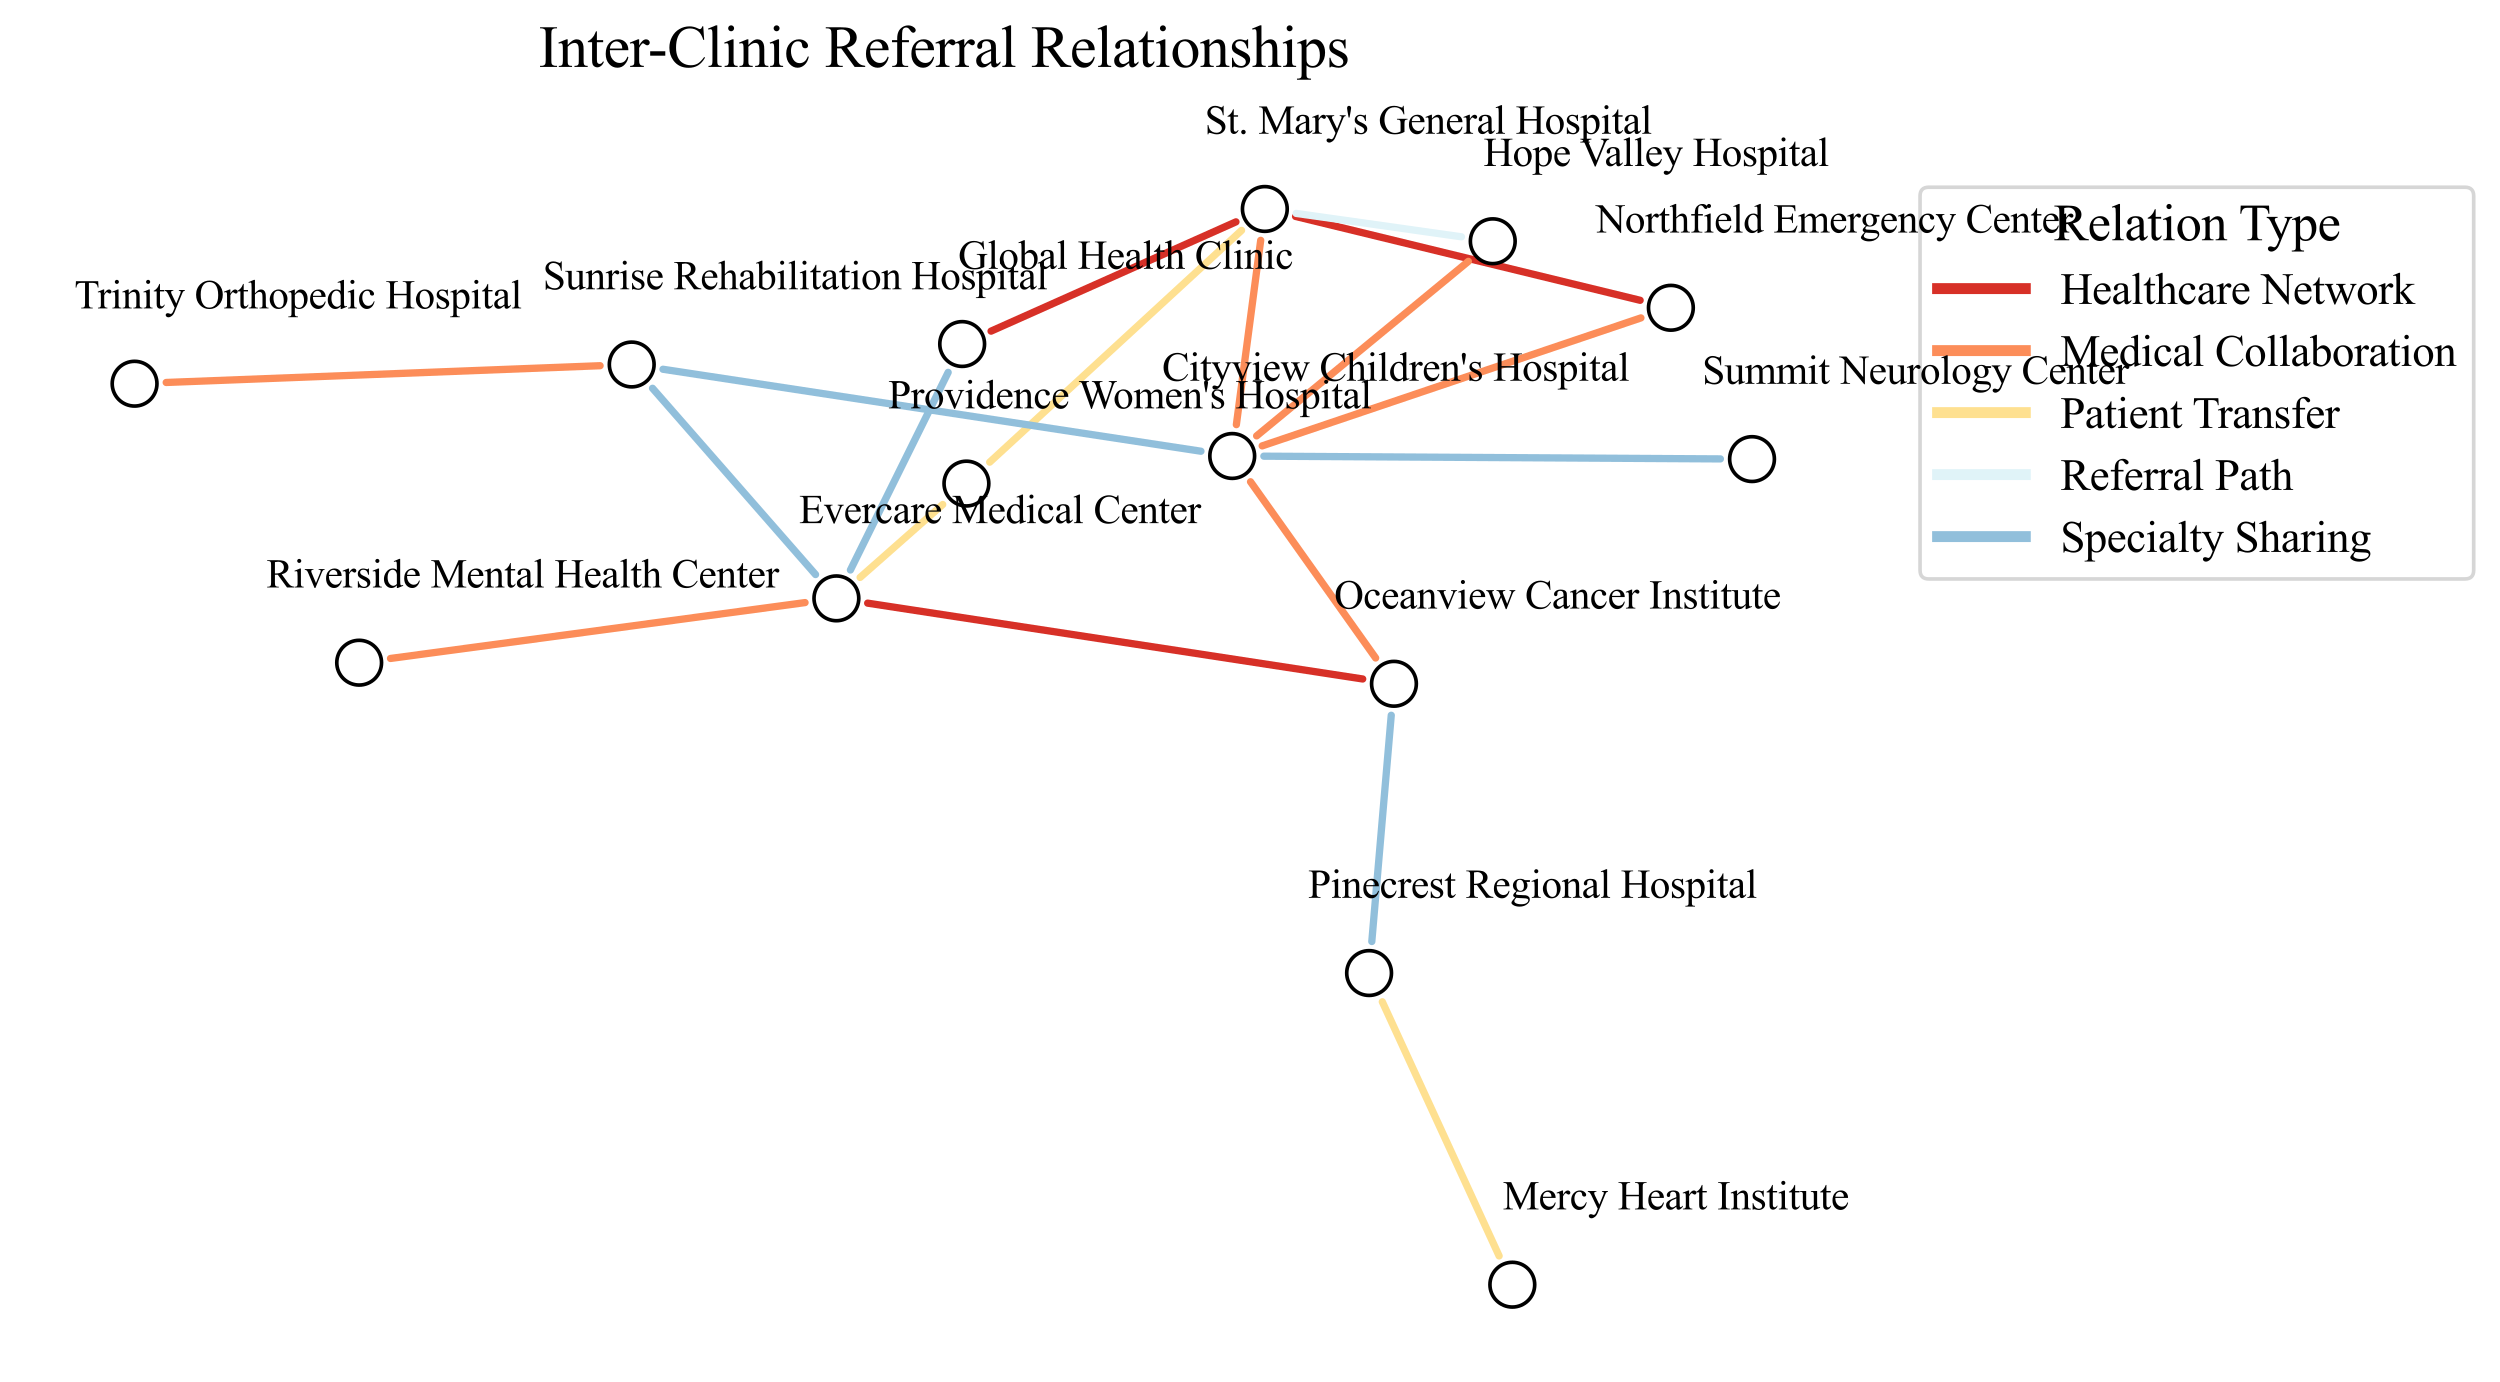 <?xml version="1.0" encoding="utf-8" standalone="no"?>
<!DOCTYPE svg PUBLIC "-//W3C//DTD SVG 1.1//EN"
  "http://www.w3.org/Graphics/SVG/1.1/DTD/svg11.dtd">
<svg xmlns:xlink="http://www.w3.org/1999/xlink" width="684.152pt" height="378.15pt" viewBox="0 0 684.152 378.15" xmlns="http://www.w3.org/2000/svg" version="1.1">
 <defs>
  <style type="text/css">*{stroke-linejoin: round; stroke-linecap: butt}</style>
 </defs>
 <g id="figure_1">
  <g id="patch_1">
   <path d="M 0 378.15 
L 684.152 378.15 
L 684.152 -0 
L 0 -0 
z
" style="fill: #ffffff"/>
  </g>
  <g id="axes_1">
   <g id="patch_2">
    <path d="M 345.003 65.773 
Q 341.674 90.988 338.345 116.204 
" clip-path="url(#pd728f65d20)" style="fill: none; stroke: #fc8d59; stroke-width: 2; stroke-linecap: round"/>
   </g>
   <g id="patch_3">
    <path d="M 339.764 63.051 
Q 305.305 94.761 270.845 126.471 
" clip-path="url(#pd728f65d20)" style="fill: none; stroke: #fee090; stroke-width: 2; stroke-linecap: round"/>
   </g>
   <g id="patch_4">
    <path d="M 338.227 60.716 
Q 304.722 75.666 271.217 90.616 
" clip-path="url(#pd728f65d20)" style="fill: none; stroke: #d73027; stroke-width: 2; stroke-linecap: round"/>
   </g>
   <g id="patch_5">
    <path d="M 354.55 59.235 
Q 401.694 70.707 448.838 82.18 
" clip-path="url(#pd728f65d20)" style="fill: none; stroke: #d73027; stroke-width: 2; stroke-linecap: round"/>
   </g>
   <g id="patch_6">
    <path d="M 354.713 58.402 
Q 377.325 61.603 399.937 64.805 
" clip-path="url(#pd728f65d20)" style="fill: none; stroke: #e0f3f8; stroke-width: 2; stroke-linecap: round"/>
   </g>
   <g id="patch_7">
    <path d="M 345.872 124.839 
Q 408.334 125.211 470.797 125.583 
" clip-path="url(#pd728f65d20)" style="fill: none; stroke: #91bfdb; stroke-width: 2; stroke-linecap: round"/>
   </g>
   <g id="patch_8">
    <path d="M 328.648 123.482 
Q 255.042 112.267 181.436 101.051 
" clip-path="url(#pd728f65d20)" style="fill: none; stroke: #91bfdb; stroke-width: 2; stroke-linecap: round"/>
   </g>
   <g id="patch_9">
    <path d="M 343.893 119.279 
Q 372.86 95.403 401.827 71.527 
" clip-path="url(#pd728f65d20)" style="fill: none; stroke: #fc8d59; stroke-width: 2; stroke-linecap: round"/>
   </g>
   <g id="patch_10">
    <path d="M 345.414 122.016 
Q 397.233 104.507 449.052 86.999 
" clip-path="url(#pd728f65d20)" style="fill: none; stroke: #fc8d59; stroke-width: 2; stroke-linecap: round"/>
   </g>
   <g id="patch_11">
    <path d="M 342.223 131.845 
Q 359.341 155.953 376.459 180.061 
" clip-path="url(#pd728f65d20)" style="fill: none; stroke: #fc8d59; stroke-width: 2; stroke-linecap: round"/>
   </g>
   <g id="patch_12">
    <path d="M 257.982 138.064 
Q 246.682 148.039 235.383 158.013 
" clip-path="url(#pd728f65d20)" style="fill: none; stroke: #fee090; stroke-width: 2; stroke-linecap: round"/>
   </g>
   <g id="patch_13">
    <path d="M 259.47 101.906 
Q 246.098 128.945 232.727 155.983 
" clip-path="url(#pd728f65d20)" style="fill: none; stroke: #91bfdb; stroke-width: 2; stroke-linecap: round"/>
   </g>
   <g id="patch_14">
    <path d="M 220.306 164.904 
Q 163.589 172.549 106.871 180.194 
" clip-path="url(#pd728f65d20)" style="fill: none; stroke: #fc8d59; stroke-width: 2; stroke-linecap: round"/>
   </g>
   <g id="patch_15">
    <path d="M 223.183 157.229 
Q 200.879 131.746 178.576 106.262 
" clip-path="url(#pd728f65d20)" style="fill: none; stroke: #91bfdb; stroke-width: 2; stroke-linecap: round"/>
   </g>
   <g id="patch_16">
    <path d="M 237.45 165.059 
Q 305.183 175.435 372.915 185.811 
" clip-path="url(#pd728f65d20)" style="fill: none; stroke: #d73027; stroke-width: 2; stroke-linecap: round"/>
   </g>
   <g id="patch_17">
    <path d="M 164.218 100.081 
Q 104.852 102.374 45.487 104.667 
" clip-path="url(#pd728f65d20)" style="fill: none; stroke: #fc8d59; stroke-width: 2; stroke-linecap: round"/>
   </g>
   <g id="patch_18">
    <path d="M 380.731 195.746 
Q 378.07 226.699 375.409 257.651 
" clip-path="url(#pd728f65d20)" style="fill: none; stroke: #91bfdb; stroke-width: 2; stroke-linecap: round"/>
   </g>
   <g id="patch_19">
    <path d="M 410.248 343.698 
Q 394.266 308.925 378.284 274.152 
" clip-path="url(#pd728f65d20)" style="fill: none; stroke: #fee090; stroke-width: 2; stroke-linecap: round"/>
   </g>
   <g id="PathCollection_1">
    <defs>
     <path id="m1d90857563" d="M 0 6.124 
C 1.624 6.124 3.182 5.478 4.33 4.33 
C 5.478 3.182 6.124 1.624 6.124 0 
C 6.124 -1.624 5.478 -3.182 4.33 -4.33 
C 3.182 -5.478 1.624 -6.124 0 -6.124 
C -1.624 -6.124 -3.182 -5.478 -4.33 -4.33 
C -5.478 -3.182 -6.124 -1.624 -6.124 0 
C -6.124 1.624 -5.478 3.182 -4.33 4.33 
C -3.182 5.478 -1.624 6.124 0 6.124 
z
" style="stroke: #000000"/>
    </defs>
    <g clip-path="url(#pd728f65d20)">
     <use xlink:href="#m1d90857563" x="346.136" y="57.187" style="fill: #ffffff; stroke: #000000"/>
     <use xlink:href="#m1d90857563" x="337.211" y="124.787" style="fill: #ffffff; stroke: #000000"/>
     <use xlink:href="#m1d90857563" x="264.474" y="132.334" style="fill: #ffffff; stroke: #000000"/>
     <use xlink:href="#m1d90857563" x="263.309" y="94.145" style="fill: #ffffff; stroke: #000000"/>
     <use xlink:href="#m1d90857563" x="457.254" y="84.228" style="fill: #ffffff; stroke: #000000"/>
     <use xlink:href="#m1d90857563" x="408.51" y="66.019" style="fill: #ffffff; stroke: #000000"/>
     <use xlink:href="#m1d90857563" x="228.887" y="163.747" style="fill: #ffffff; stroke: #000000"/>
     <use xlink:href="#m1d90857563" x="98.288" y="181.351" style="fill: #ffffff; stroke: #000000"/>
     <use xlink:href="#m1d90857563" x="172.874" y="99.747" style="fill: #ffffff; stroke: #000000"/>
     <use xlink:href="#m1d90857563" x="381.473" y="187.122" style="fill: #ffffff; stroke: #000000"/>
     <use xlink:href="#m1d90857563" x="479.46" y="125.635" style="fill: #ffffff; stroke: #000000"/>
     <use xlink:href="#m1d90857563" x="413.864" y="351.566" style="fill: #ffffff; stroke: #000000"/>
     <use xlink:href="#m1d90857563" x="374.667" y="266.283" style="fill: #ffffff; stroke: #000000"/>
     <use xlink:href="#m1d90857563" x="36.829" y="105.002" style="fill: #ffffff; stroke: #000000"/>
    </g>
   </g>
   <g id="text_1">
    <!-- Inter-Clinic Referral Relationships -->
    <g transform="translate(147.38 18.31) scale(0.16 -0.16)">
     <defs>
      <path id="TimesNewRomanPSMT-49" d="M 1975 116 
L 1975 0 
L 159 0 
L 159 116 
L 309 116 
Q 572 116 691 269 
Q 766 369 766 750 
L 766 3488 
Q 766 3809 725 3913 
Q 694 3991 597 4047 
Q 459 4122 309 4122 
L 159 4122 
L 159 4238 
L 1975 4238 
L 1975 4122 
L 1822 4122 
Q 1563 4122 1444 3969 
Q 1366 3869 1366 3488 
L 1366 750 
Q 1366 428 1406 325 
Q 1438 247 1538 191 
Q 1672 116 1822 116 
L 1975 116 
z
" transform="scale(0.016)"/>
      <path id="TimesNewRomanPSMT-6e" d="M 1034 2341 
Q 1538 2947 1994 2947 
Q 2228 2947 2397 2830 
Q 2566 2713 2666 2444 
Q 2734 2256 2734 1869 
L 2734 647 
Q 2734 375 2778 278 
Q 2813 200 2889 156 
Q 2966 113 3172 113 
L 3172 0 
L 1756 0 
L 1756 113 
L 1816 113 
Q 2016 113 2095 173 
Q 2175 234 2206 353 
Q 2219 400 2219 647 
L 2219 1819 
Q 2219 2209 2117 2386 
Q 2016 2563 1775 2563 
Q 1403 2563 1034 2156 
L 1034 647 
Q 1034 356 1069 288 
Q 1113 197 1189 155 
Q 1266 113 1500 113 
L 1500 0 
L 84 0 
L 84 113 
L 147 113 
Q 366 113 442 223 
Q 519 334 519 647 
L 519 1709 
Q 519 2225 495 2337 
Q 472 2450 423 2490 
Q 375 2531 294 2531 
Q 206 2531 84 2484 
L 38 2597 
L 900 2947 
L 1034 2947 
L 1034 2341 
z
" transform="scale(0.016)"/>
      <path id="TimesNewRomanPSMT-74" d="M 1031 3803 
L 1031 2863 
L 1700 2863 
L 1700 2644 
L 1031 2644 
L 1031 788 
Q 1031 509 1111 412 
Q 1191 316 1316 316 
Q 1419 316 1516 380 
Q 1613 444 1666 569 
L 1788 569 
Q 1678 263 1478 108 
Q 1278 -47 1066 -47 
Q 922 -47 784 33 
Q 647 113 581 261 
Q 516 409 516 719 
L 516 2644 
L 63 2644 
L 63 2747 
Q 234 2816 414 2980 
Q 594 3144 734 3369 
Q 806 3488 934 3803 
L 1031 3803 
z
" transform="scale(0.016)"/>
      <path id="TimesNewRomanPSMT-65" d="M 681 1784 
Q 678 1147 991 784 
Q 1303 422 1725 422 
Q 2006 422 2214 576 
Q 2422 731 2563 1106 
L 2659 1044 
Q 2594 616 2278 264 
Q 1963 -88 1488 -88 
Q 972 -88 605 314 
Q 238 716 238 1394 
Q 238 2128 614 2539 
Q 991 2950 1559 2950 
Q 2041 2950 2350 2633 
Q 2659 2316 2659 1784 
L 681 1784 
z
M 681 1966 
L 2006 1966 
Q 1991 2241 1941 2353 
Q 1863 2528 1708 2628 
Q 1553 2728 1384 2728 
Q 1125 2728 920 2526 
Q 716 2325 681 1966 
z
" transform="scale(0.016)"/>
      <path id="TimesNewRomanPSMT-72" d="M 1038 2947 
L 1038 2303 
Q 1397 2947 1775 2947 
Q 1947 2947 2059 2842 
Q 2172 2738 2172 2600 
Q 2172 2478 2090 2393 
Q 2009 2309 1897 2309 
Q 1788 2309 1652 2417 
Q 1516 2525 1450 2525 
Q 1394 2525 1328 2463 
Q 1188 2334 1038 2041 
L 1038 669 
Q 1038 431 1097 309 
Q 1138 225 1241 169 
Q 1344 113 1538 113 
L 1538 0 
L 72 0 
L 72 113 
Q 291 113 397 181 
Q 475 231 506 341 
Q 522 394 522 644 
L 522 1753 
Q 522 2253 501 2348 
Q 481 2444 426 2487 
Q 372 2531 291 2531 
Q 194 2531 72 2484 
L 41 2597 
L 906 2947 
L 1038 2947 
z
" transform="scale(0.016)"/>
      <path id="TimesNewRomanPSMT-2d" d="M 259 1672 
L 1875 1672 
L 1875 1200 
L 259 1200 
L 259 1672 
z
" transform="scale(0.016)"/>
      <path id="TimesNewRomanPSMT-43" d="M 3853 4334 
L 3950 2894 
L 3853 2894 
Q 3659 3541 3300 3825 
Q 2941 4109 2438 4109 
Q 2016 4109 1675 3895 
Q 1334 3681 1139 3212 
Q 944 2744 944 2047 
Q 944 1472 1128 1050 
Q 1313 628 1683 403 
Q 2053 178 2528 178 
Q 2941 178 3256 354 
Q 3572 531 3950 1056 
L 4047 994 
Q 3728 428 3303 165 
Q 2878 -97 2294 -97 
Q 1241 -97 663 684 
Q 231 1266 231 2053 
Q 231 2688 515 3219 
Q 800 3750 1298 4042 
Q 1797 4334 2388 4334 
Q 2847 4334 3294 4109 
Q 3425 4041 3481 4041 
Q 3566 4041 3628 4100 
Q 3709 4184 3744 4334 
L 3853 4334 
z
" transform="scale(0.016)"/>
      <path id="TimesNewRomanPSMT-6c" d="M 1184 4444 
L 1184 647 
Q 1184 378 1223 290 
Q 1263 203 1344 158 
Q 1425 113 1647 113 
L 1647 0 
L 244 0 
L 244 113 
Q 441 113 512 153 
Q 584 194 625 287 
Q 666 381 666 647 
L 666 3247 
Q 666 3731 644 3842 
Q 622 3953 573 3993 
Q 525 4034 450 4034 
Q 369 4034 244 3984 
L 191 4094 
L 1044 4444 
L 1184 4444 
z
" transform="scale(0.016)"/>
      <path id="TimesNewRomanPSMT-69" d="M 928 4444 
Q 1059 4444 1151 4351 
Q 1244 4259 1244 4128 
Q 1244 3997 1151 3903 
Q 1059 3809 928 3809 
Q 797 3809 703 3903 
Q 609 3997 609 4128 
Q 609 4259 701 4351 
Q 794 4444 928 4444 
z
M 1188 2947 
L 1188 647 
Q 1188 378 1227 289 
Q 1266 200 1342 156 
Q 1419 113 1622 113 
L 1622 0 
L 231 0 
L 231 113 
Q 441 113 512 153 
Q 584 194 626 287 
Q 669 381 669 647 
L 669 1750 
Q 669 2216 641 2353 
Q 619 2453 572 2492 
Q 525 2531 444 2531 
Q 356 2531 231 2484 
L 188 2597 
L 1050 2947 
L 1188 2947 
z
" transform="scale(0.016)"/>
      <path id="TimesNewRomanPSMT-63" d="M 2631 1088 
Q 2516 522 2178 217 
Q 1841 -88 1431 -88 
Q 944 -88 581 321 
Q 219 731 219 1428 
Q 219 2103 620 2525 
Q 1022 2947 1584 2947 
Q 2006 2947 2278 2723 
Q 2550 2500 2550 2259 
Q 2550 2141 2473 2067 
Q 2397 1994 2259 1994 
Q 2075 1994 1981 2113 
Q 1928 2178 1911 2362 
Q 1894 2547 1784 2644 
Q 1675 2738 1481 2738 
Q 1169 2738 978 2506 
Q 725 2200 725 1697 
Q 725 1184 976 792 
Q 1228 400 1656 400 
Q 1963 400 2206 609 
Q 2378 753 2541 1131 
L 2631 1088 
z
" transform="scale(0.016)"/>
      <path id="TimesNewRomanPSMT-20" transform="scale(0.016)"/>
      <path id="TimesNewRomanPSMT-52" d="M 4325 0 
L 3194 0 
L 1759 1981 
Q 1600 1975 1500 1975 
Q 1459 1975 1412 1976 
Q 1366 1978 1316 1981 
L 1316 750 
Q 1316 350 1403 253 
Q 1522 116 1759 116 
L 1925 116 
L 1925 0 
L 109 0 
L 109 116 
L 269 116 
Q 538 116 653 291 
Q 719 388 719 750 
L 719 3488 
Q 719 3888 631 3984 
Q 509 4122 269 4122 
L 109 4122 
L 109 4238 
L 1653 4238 
Q 2328 4238 2648 4139 
Q 2969 4041 3192 3777 
Q 3416 3513 3416 3147 
Q 3416 2756 3161 2468 
Q 2906 2181 2372 2063 
L 3247 847 
Q 3547 428 3762 290 
Q 3978 153 4325 116 
L 4325 0 
z
M 1316 2178 
Q 1375 2178 1419 2176 
Q 1463 2175 1491 2175 
Q 2097 2175 2405 2437 
Q 2713 2700 2713 3106 
Q 2713 3503 2464 3751 
Q 2216 4000 1806 4000 
Q 1625 4000 1316 3941 
L 1316 2178 
z
" transform="scale(0.016)"/>
      <path id="TimesNewRomanPSMT-66" d="M 1319 2638 
L 1319 756 
Q 1319 356 1406 250 
Q 1522 113 1716 113 
L 1975 113 
L 1975 0 
L 266 0 
L 266 113 
L 394 113 
Q 519 113 622 175 
Q 725 238 764 344 
Q 803 450 803 756 
L 803 2638 
L 247 2638 
L 247 2863 
L 803 2863 
L 803 3050 
Q 803 3478 940 3775 
Q 1078 4072 1361 4255 
Q 1644 4438 1997 4438 
Q 2325 4438 2600 4225 
Q 2781 4084 2781 3909 
Q 2781 3816 2700 3733 
Q 2619 3650 2525 3650 
Q 2453 3650 2373 3701 
Q 2294 3753 2178 3923 
Q 2063 4094 1966 4153 
Q 1869 4213 1750 4213 
Q 1606 4213 1506 4136 
Q 1406 4059 1362 3898 
Q 1319 3738 1319 3069 
L 1319 2863 
L 2056 2863 
L 2056 2638 
L 1319 2638 
z
" transform="scale(0.016)"/>
      <path id="TimesNewRomanPSMT-61" d="M 1822 413 
Q 1381 72 1269 19 
Q 1100 -59 909 -59 
Q 613 -59 420 144 
Q 228 347 228 678 
Q 228 888 322 1041 
Q 450 1253 767 1440 
Q 1084 1628 1822 1897 
L 1822 2009 
Q 1822 2438 1686 2597 
Q 1550 2756 1291 2756 
Q 1094 2756 978 2650 
Q 859 2544 859 2406 
L 866 2225 
Q 866 2081 792 2003 
Q 719 1925 600 1925 
Q 484 1925 411 2006 
Q 338 2088 338 2228 
Q 338 2497 613 2722 
Q 888 2947 1384 2947 
Q 1766 2947 2009 2819 
Q 2194 2722 2281 2516 
Q 2338 2381 2338 1966 
L 2338 994 
Q 2338 584 2353 492 
Q 2369 400 2405 369 
Q 2441 338 2488 338 
Q 2538 338 2575 359 
Q 2641 400 2828 588 
L 2828 413 
Q 2478 -56 2159 -56 
Q 2006 -56 1915 50 
Q 1825 156 1822 413 
z
M 1822 616 
L 1822 1706 
Q 1350 1519 1213 1441 
Q 966 1303 859 1153 
Q 753 1003 753 825 
Q 753 600 887 451 
Q 1022 303 1197 303 
Q 1434 303 1822 616 
z
" transform="scale(0.016)"/>
      <path id="TimesNewRomanPSMT-6f" d="M 1600 2947 
Q 2250 2947 2644 2453 
Q 2978 2031 2978 1484 
Q 2978 1100 2793 706 
Q 2609 313 2286 112 
Q 1963 -88 1566 -88 
Q 919 -88 538 428 
Q 216 863 216 1403 
Q 216 1797 411 2186 
Q 606 2575 925 2761 
Q 1244 2947 1600 2947 
z
M 1503 2744 
Q 1338 2744 1170 2645 
Q 1003 2547 900 2300 
Q 797 2053 797 1666 
Q 797 1041 1045 587 
Q 1294 134 1700 134 
Q 2003 134 2200 384 
Q 2397 634 2397 1244 
Q 2397 2006 2069 2444 
Q 1847 2744 1503 2744 
z
" transform="scale(0.016)"/>
      <path id="TimesNewRomanPSMT-73" d="M 2050 2947 
L 2050 1972 
L 1947 1972 
Q 1828 2431 1642 2597 
Q 1456 2763 1169 2763 
Q 950 2763 815 2647 
Q 681 2531 681 2391 
Q 681 2216 781 2091 
Q 878 1963 1175 1819 
L 1631 1597 
Q 2266 1288 2266 781 
Q 2266 391 1970 151 
Q 1675 -88 1309 -88 
Q 1047 -88 709 6 
Q 606 38 541 38 
Q 469 38 428 -44 
L 325 -44 
L 325 978 
L 428 978 
Q 516 541 762 319 
Q 1009 97 1316 97 
Q 1531 97 1667 223 
Q 1803 350 1803 528 
Q 1803 744 1651 891 
Q 1500 1038 1047 1263 
Q 594 1488 453 1669 
Q 313 1847 313 2119 
Q 313 2472 555 2709 
Q 797 2947 1181 2947 
Q 1350 2947 1591 2875 
Q 1750 2828 1803 2828 
Q 1853 2828 1881 2850 
Q 1909 2872 1947 2947 
L 2050 2947 
z
" transform="scale(0.016)"/>
      <path id="TimesNewRomanPSMT-68" d="M 1041 4444 
L 1041 2350 
Q 1388 2731 1591 2839 
Q 1794 2947 1997 2947 
Q 2241 2947 2416 2812 
Q 2591 2678 2675 2391 
Q 2734 2191 2734 1659 
L 2734 647 
Q 2734 375 2778 275 
Q 2809 200 2884 156 
Q 2959 113 3159 113 
L 3159 0 
L 1753 0 
L 1753 113 
L 1819 113 
Q 2019 113 2097 173 
Q 2175 234 2206 353 
Q 2216 403 2216 647 
L 2216 1659 
Q 2216 2128 2167 2275 
Q 2119 2422 2012 2495 
Q 1906 2569 1756 2569 
Q 1603 2569 1437 2487 
Q 1272 2406 1041 2159 
L 1041 647 
Q 1041 353 1073 281 
Q 1106 209 1195 161 
Q 1284 113 1503 113 
L 1503 0 
L 84 0 
L 84 113 
Q 275 113 384 172 
Q 447 203 484 290 
Q 522 378 522 647 
L 522 3238 
Q 522 3728 498 3840 
Q 475 3953 426 3993 
Q 378 4034 297 4034 
Q 231 4034 84 3984 
L 41 4094 
L 897 4444 
L 1041 4444 
z
" transform="scale(0.016)"/>
      <path id="TimesNewRomanPSMT-70" d="M -6 2578 
L 875 2934 
L 994 2934 
L 994 2266 
Q 1216 2644 1439 2795 
Q 1663 2947 1909 2947 
Q 2341 2947 2628 2609 
Q 2981 2197 2981 1534 
Q 2981 794 2556 309 
Q 2206 -88 1675 -88 
Q 1444 -88 1275 -22 
Q 1150 25 994 166 
L 994 -706 
Q 994 -1000 1030 -1079 
Q 1066 -1159 1155 -1206 
Q 1244 -1253 1478 -1253 
L 1478 -1369 
L -22 -1369 
L -22 -1253 
L 56 -1253 
Q 228 -1256 350 -1188 
Q 409 -1153 442 -1076 
Q 475 -1000 475 -688 
L 475 2019 
Q 475 2297 450 2372 
Q 425 2447 370 2484 
Q 316 2522 222 2522 
Q 147 2522 31 2478 
L -6 2578 
z
M 994 2081 
L 994 1013 
Q 994 666 1022 556 
Q 1066 375 1236 237 
Q 1406 100 1666 100 
Q 1978 100 2172 344 
Q 2425 663 2425 1241 
Q 2425 1897 2138 2250 
Q 1938 2494 1663 2494 
Q 1513 2494 1366 2419 
Q 1253 2363 994 2081 
z
" transform="scale(0.016)"/>
     </defs>
     <use xlink:href="#TimesNewRomanPSMT-49"/>
     <use xlink:href="#TimesNewRomanPSMT-6e" x="33.301"/>
     <use xlink:href="#TimesNewRomanPSMT-74" x="83.301"/>
     <use xlink:href="#TimesNewRomanPSMT-65" x="111.084"/>
     <use xlink:href="#TimesNewRomanPSMT-72" x="155.469"/>
     <use xlink:href="#TimesNewRomanPSMT-2d" x="186.77"/>
     <use xlink:href="#TimesNewRomanPSMT-43" x="220.07"/>
     <use xlink:href="#TimesNewRomanPSMT-6c" x="286.77"/>
     <use xlink:href="#TimesNewRomanPSMT-69" x="314.553"/>
     <use xlink:href="#TimesNewRomanPSMT-6e" x="342.336"/>
     <use xlink:href="#TimesNewRomanPSMT-69" x="392.336"/>
     <use xlink:href="#TimesNewRomanPSMT-63" x="420.119"/>
     <use xlink:href="#TimesNewRomanPSMT-20" x="464.504"/>
     <use xlink:href="#TimesNewRomanPSMT-52" x="489.504"/>
     <use xlink:href="#TimesNewRomanPSMT-65" x="556.203"/>
     <use xlink:href="#TimesNewRomanPSMT-66" x="600.588"/>
     <use xlink:href="#TimesNewRomanPSMT-65" x="633.889"/>
     <use xlink:href="#TimesNewRomanPSMT-72" x="678.273"/>
     <use xlink:href="#TimesNewRomanPSMT-72" x="711.574"/>
     <use xlink:href="#TimesNewRomanPSMT-61" x="744.875"/>
     <use xlink:href="#TimesNewRomanPSMT-6c" x="789.26"/>
     <use xlink:href="#TimesNewRomanPSMT-20" x="817.043"/>
     <use xlink:href="#TimesNewRomanPSMT-52" x="842.043"/>
     <use xlink:href="#TimesNewRomanPSMT-65" x="908.742"/>
     <use xlink:href="#TimesNewRomanPSMT-6c" x="953.127"/>
     <use xlink:href="#TimesNewRomanPSMT-61" x="980.91"/>
     <use xlink:href="#TimesNewRomanPSMT-74" x="1025.295"/>
     <use xlink:href="#TimesNewRomanPSMT-69" x="1053.078"/>
     <use xlink:href="#TimesNewRomanPSMT-6f" x="1080.861"/>
     <use xlink:href="#TimesNewRomanPSMT-6e" x="1130.861"/>
     <use xlink:href="#TimesNewRomanPSMT-73" x="1180.861"/>
     <use xlink:href="#TimesNewRomanPSMT-68" x="1219.777"/>
     <use xlink:href="#TimesNewRomanPSMT-69" x="1269.777"/>
     <use xlink:href="#TimesNewRomanPSMT-70" x="1297.561"/>
     <use xlink:href="#TimesNewRomanPSMT-73" x="1347.561"/>
    </g>
   </g>
   <g id="legend_1">
    <g id="patch_20">
     <path d="M 527.844 158.438 
L 674.552 158.438 
Q 676.952 158.438 676.952 156.038 
L 676.952 53.638 
Q 676.952 51.238 674.552 51.238 
L 527.844 51.238 
Q 525.444 51.238 525.444 53.638 
L 525.444 156.038 
Q 525.444 158.438 527.844 158.438 
z
" style="fill: #ffffff; opacity: 0.8; stroke: #cccccc; stroke-linejoin: miter"/>
    </g>
    <g id="text_2">
     <!-- Relation Type -->
     <g transform="translate(561.959 65.76) scale(0.14 -0.14)">
      <defs>
       <path id="TimesNewRomanPSMT-54" d="M 3703 4238 
L 3750 3244 
L 3631 3244 
Q 3597 3506 3538 3619 
Q 3441 3800 3280 3886 
Q 3119 3972 2856 3972 
L 2259 3972 
L 2259 734 
Q 2259 344 2344 247 
Q 2463 116 2709 116 
L 2856 116 
L 2856 0 
L 1059 0 
L 1059 116 
L 1209 116 
Q 1478 116 1591 278 
Q 1659 378 1659 734 
L 1659 3972 
L 1150 3972 
Q 853 3972 728 3928 
Q 566 3869 450 3700 
Q 334 3531 313 3244 
L 194 3244 
L 244 4238 
L 3703 4238 
z
" transform="scale(0.016)"/>
       <path id="TimesNewRomanPSMT-79" d="M 38 2863 
L 1372 2863 
L 1372 2747 
L 1306 2747 
Q 1166 2747 1095 2686 
Q 1025 2625 1025 2534 
Q 1025 2413 1128 2197 
L 1825 753 
L 2466 2334 
Q 2519 2463 2519 2588 
Q 2519 2644 2497 2672 
Q 2472 2706 2419 2726 
Q 2366 2747 2231 2747 
L 2231 2863 
L 3163 2863 
L 3163 2747 
Q 3047 2734 2984 2696 
Q 2922 2659 2847 2556 
Q 2819 2513 2741 2316 
L 1575 -541 
Q 1406 -956 1132 -1168 
Q 859 -1381 606 -1381 
Q 422 -1381 303 -1275 
Q 184 -1169 184 -1031 
Q 184 -900 270 -820 
Q 356 -741 506 -741 
Q 609 -741 788 -809 
Q 913 -856 944 -856 
Q 1038 -856 1148 -759 
Q 1259 -663 1372 -384 
L 1575 113 
L 547 2272 
Q 500 2369 397 2513 
Q 319 2622 269 2659 
Q 197 2709 38 2747 
L 38 2863 
z
" transform="scale(0.016)"/>
      </defs>
      <use xlink:href="#TimesNewRomanPSMT-52"/>
      <use xlink:href="#TimesNewRomanPSMT-65" x="66.699"/>
      <use xlink:href="#TimesNewRomanPSMT-6c" x="111.084"/>
      <use xlink:href="#TimesNewRomanPSMT-61" x="138.867"/>
      <use xlink:href="#TimesNewRomanPSMT-74" x="183.252"/>
      <use xlink:href="#TimesNewRomanPSMT-69" x="211.035"/>
      <use xlink:href="#TimesNewRomanPSMT-6f" x="238.818"/>
      <use xlink:href="#TimesNewRomanPSMT-6e" x="288.818"/>
      <use xlink:href="#TimesNewRomanPSMT-20" x="338.818"/>
      <use xlink:href="#TimesNewRomanPSMT-54" x="362.068"/>
      <use xlink:href="#TimesNewRomanPSMT-79" x="416.152"/>
      <use xlink:href="#TimesNewRomanPSMT-70" x="466.152"/>
      <use xlink:href="#TimesNewRomanPSMT-65" x="516.152"/>
     </g>
    </g>
    <g id="line2d_1">
     <path d="M 530.244 78.981 
L 542.244 78.981 
L 554.244 78.981 
" style="fill: none; stroke: #d73027; stroke-width: 3; stroke-linecap: square"/>
    </g>
    <g id="text_3">
     <!-- Healthcare Network -->
     <g transform="translate(563.844 83.181) scale(0.12 -0.12)">
      <defs>
       <path id="TimesNewRomanPSMT-48" d="M 1316 2272 
L 3284 2272 
L 3284 3484 
Q 3284 3809 3244 3913 
Q 3213 3991 3113 4047 
Q 2978 4122 2828 4122 
L 2678 4122 
L 2678 4238 
L 4491 4238 
L 4491 4122 
L 4341 4122 
Q 4191 4122 4056 4050 
Q 3956 4000 3920 3898 
Q 3884 3797 3884 3484 
L 3884 750 
Q 3884 428 3925 325 
Q 3956 247 4053 191 
Q 4191 116 4341 116 
L 4491 116 
L 4491 0 
L 2678 0 
L 2678 116 
L 2828 116 
Q 3088 116 3206 269 
Q 3284 369 3284 750 
L 3284 2041 
L 1316 2041 
L 1316 750 
Q 1316 428 1356 325 
Q 1388 247 1488 191 
Q 1622 116 1772 116 
L 1925 116 
L 1925 0 
L 109 0 
L 109 116 
L 259 116 
Q 522 116 641 269 
Q 716 369 716 750 
L 716 3484 
Q 716 3809 675 3913 
Q 644 3991 547 4047 
Q 409 4122 259 4122 
L 109 4122 
L 109 4238 
L 1925 4238 
L 1925 4122 
L 1772 4122 
Q 1622 4122 1488 4050 
Q 1391 4000 1353 3898 
Q 1316 3797 1316 3484 
L 1316 2272 
z
" transform="scale(0.016)"/>
       <path id="TimesNewRomanPSMT-4e" d="M -84 4238 
L 1066 4238 
L 3656 1059 
L 3656 3503 
Q 3656 3894 3569 3991 
Q 3453 4122 3203 4122 
L 3056 4122 
L 3056 4238 
L 4531 4238 
L 4531 4122 
L 4381 4122 
Q 4113 4122 4000 3959 
Q 3931 3859 3931 3503 
L 3931 -69 
L 3819 -69 
L 1025 3344 
L 1025 734 
Q 1025 344 1109 247 
Q 1228 116 1475 116 
L 1625 116 
L 1625 0 
L 150 0 
L 150 116 
L 297 116 
Q 569 116 681 278 
Q 750 378 750 734 
L 750 3681 
Q 566 3897 470 3965 
Q 375 4034 191 4094 
Q 100 4122 -84 4122 
L -84 4238 
z
" transform="scale(0.016)"/>
       <path id="TimesNewRomanPSMT-77" d="M 41 2863 
L 1241 2863 
L 1241 2747 
Q 1075 2734 1023 2687 
Q 972 2641 972 2553 
Q 972 2456 1025 2319 
L 1638 672 
L 2253 2013 
L 2091 2434 
Q 2016 2622 1894 2694 
Q 1825 2738 1638 2747 
L 1638 2863 
L 3000 2863 
L 3000 2747 
Q 2775 2738 2681 2666 
Q 2619 2616 2619 2506 
Q 2619 2444 2644 2378 
L 3294 734 
L 3897 2319 
Q 3959 2488 3959 2588 
Q 3959 2647 3898 2694 
Q 3838 2741 3659 2747 
L 3659 2863 
L 4563 2863 
L 4563 2747 
Q 4291 2706 4163 2378 
L 3206 -88 
L 3078 -88 
L 2363 1741 
L 1528 -88 
L 1413 -88 
L 494 2319 
Q 403 2547 315 2626 
Q 228 2706 41 2747 
L 41 2863 
z
" transform="scale(0.016)"/>
       <path id="TimesNewRomanPSMT-6b" d="M 1047 4444 
L 1047 1597 
L 1775 2259 
Q 2006 2472 2044 2528 
Q 2069 2566 2069 2603 
Q 2069 2666 2017 2711 
Q 1966 2756 1847 2763 
L 1847 2863 
L 3091 2863 
L 3091 2763 
Q 2834 2756 2664 2684 
Q 2494 2613 2291 2428 
L 1556 1750 
L 2291 822 
Q 2597 438 2703 334 
Q 2853 188 2966 144 
Q 3044 113 3238 113 
L 3238 0 
L 1847 0 
L 1847 113 
Q 1966 116 2008 148 
Q 2050 181 2050 241 
Q 2050 313 1925 472 
L 1047 1594 
L 1047 644 
Q 1047 366 1086 278 
Q 1125 191 1197 153 
Q 1269 116 1509 113 
L 1509 0 
L 53 0 
L 53 113 
Q 272 113 381 166 
Q 447 200 481 272 
Q 528 375 528 628 
L 528 3234 
Q 528 3731 506 3842 
Q 484 3953 434 3995 
Q 384 4038 303 4038 
Q 238 4038 106 3984 
L 53 4094 
L 903 4444 
L 1047 4444 
z
" transform="scale(0.016)"/>
      </defs>
      <use xlink:href="#TimesNewRomanPSMT-48"/>
      <use xlink:href="#TimesNewRomanPSMT-65" x="72.217"/>
      <use xlink:href="#TimesNewRomanPSMT-61" x="116.602"/>
      <use xlink:href="#TimesNewRomanPSMT-6c" x="160.986"/>
      <use xlink:href="#TimesNewRomanPSMT-74" x="188.77"/>
      <use xlink:href="#TimesNewRomanPSMT-68" x="216.553"/>
      <use xlink:href="#TimesNewRomanPSMT-63" x="266.553"/>
      <use xlink:href="#TimesNewRomanPSMT-61" x="310.938"/>
      <use xlink:href="#TimesNewRomanPSMT-72" x="355.322"/>
      <use xlink:href="#TimesNewRomanPSMT-65" x="388.623"/>
      <use xlink:href="#TimesNewRomanPSMT-20" x="433.008"/>
      <use xlink:href="#TimesNewRomanPSMT-4e" x="458.008"/>
      <use xlink:href="#TimesNewRomanPSMT-65" x="530.225"/>
      <use xlink:href="#TimesNewRomanPSMT-74" x="574.609"/>
      <use xlink:href="#TimesNewRomanPSMT-77" x="602.393"/>
      <use xlink:href="#TimesNewRomanPSMT-6f" x="674.609"/>
      <use xlink:href="#TimesNewRomanPSMT-72" x="724.609"/>
      <use xlink:href="#TimesNewRomanPSMT-6b" x="757.91"/>
     </g>
    </g>
    <g id="line2d_2">
     <path d="M 530.244 95.948 
L 542.244 95.948 
L 554.244 95.948 
" style="fill: none; stroke: #fc8d59; stroke-width: 3; stroke-linecap: square"/>
    </g>
    <g id="text_4">
     <!-- Medical Collaboration -->
     <g transform="translate(563.844 100.148) scale(0.12 -0.12)">
      <defs>
       <path id="TimesNewRomanPSMT-4d" d="M 2619 0 
L 981 3566 
L 981 734 
Q 981 344 1066 247 
Q 1181 116 1431 116 
L 1581 116 
L 1581 0 
L 106 0 
L 106 116 
L 256 116 
Q 525 116 638 278 
Q 706 378 706 734 
L 706 3503 
Q 706 3784 644 3909 
Q 600 4000 483 4061 
Q 366 4122 106 4122 
L 106 4238 
L 1306 4238 
L 2844 922 
L 4356 4238 
L 5556 4238 
L 5556 4122 
L 5409 4122 
Q 5138 4122 5025 3959 
Q 4956 3859 4956 3503 
L 4956 734 
Q 4956 344 5044 247 
Q 5159 116 5409 116 
L 5556 116 
L 5556 0 
L 3756 0 
L 3756 116 
L 3906 116 
Q 4178 116 4288 278 
Q 4356 378 4356 734 
L 4356 3566 
L 2722 0 
L 2619 0 
z
" transform="scale(0.016)"/>
       <path id="TimesNewRomanPSMT-64" d="M 2222 322 
Q 2013 103 1813 7 
Q 1613 -88 1381 -88 
Q 913 -88 563 304 
Q 213 697 213 1313 
Q 213 1928 600 2439 
Q 988 2950 1597 2950 
Q 1975 2950 2222 2709 
L 2222 3238 
Q 2222 3728 2198 3840 
Q 2175 3953 2125 3993 
Q 2075 4034 2000 4034 
Q 1919 4034 1784 3984 
L 1744 4094 
L 2597 4444 
L 2738 4444 
L 2738 1134 
Q 2738 631 2761 520 
Q 2784 409 2836 365 
Q 2888 322 2956 322 
Q 3041 322 3181 375 
L 3216 266 
L 2366 -88 
L 2222 -88 
L 2222 322 
z
M 2222 541 
L 2222 2016 
Q 2203 2228 2109 2403 
Q 2016 2578 1861 2667 
Q 1706 2756 1559 2756 
Q 1284 2756 1069 2509 
Q 784 2184 784 1559 
Q 784 928 1059 592 
Q 1334 256 1672 256 
Q 1956 256 2222 541 
z
" transform="scale(0.016)"/>
       <path id="TimesNewRomanPSMT-62" d="M 984 2369 
Q 1400 2947 1881 2947 
Q 2322 2947 2650 2570 
Q 2978 2194 2978 1541 
Q 2978 778 2472 313 
Q 2038 -88 1503 -88 
Q 1253 -88 995 3 
Q 738 94 469 275 
L 469 3241 
Q 469 3728 445 3840 
Q 422 3953 372 3993 
Q 322 4034 247 4034 
Q 159 4034 28 3984 
L -16 4094 
L 844 4444 
L 984 4444 
L 984 2369 
z
M 984 2169 
L 984 456 
Q 1144 300 1314 220 
Q 1484 141 1663 141 
Q 1947 141 2192 453 
Q 2438 766 2438 1363 
Q 2438 1913 2192 2208 
Q 1947 2503 1634 2503 
Q 1469 2503 1303 2419 
Q 1178 2356 984 2169 
z
" transform="scale(0.016)"/>
      </defs>
      <use xlink:href="#TimesNewRomanPSMT-4d"/>
      <use xlink:href="#TimesNewRomanPSMT-65" x="88.916"/>
      <use xlink:href="#TimesNewRomanPSMT-64" x="133.301"/>
      <use xlink:href="#TimesNewRomanPSMT-69" x="183.301"/>
      <use xlink:href="#TimesNewRomanPSMT-63" x="211.084"/>
      <use xlink:href="#TimesNewRomanPSMT-61" x="255.469"/>
      <use xlink:href="#TimesNewRomanPSMT-6c" x="299.854"/>
      <use xlink:href="#TimesNewRomanPSMT-20" x="327.637"/>
      <use xlink:href="#TimesNewRomanPSMT-43" x="352.637"/>
      <use xlink:href="#TimesNewRomanPSMT-6f" x="419.336"/>
      <use xlink:href="#TimesNewRomanPSMT-6c" x="469.336"/>
      <use xlink:href="#TimesNewRomanPSMT-6c" x="497.119"/>
      <use xlink:href="#TimesNewRomanPSMT-61" x="524.902"/>
      <use xlink:href="#TimesNewRomanPSMT-62" x="569.287"/>
      <use xlink:href="#TimesNewRomanPSMT-6f" x="619.287"/>
      <use xlink:href="#TimesNewRomanPSMT-72" x="669.287"/>
      <use xlink:href="#TimesNewRomanPSMT-61" x="702.588"/>
      <use xlink:href="#TimesNewRomanPSMT-74" x="746.973"/>
      <use xlink:href="#TimesNewRomanPSMT-69" x="774.756"/>
      <use xlink:href="#TimesNewRomanPSMT-6f" x="802.539"/>
      <use xlink:href="#TimesNewRomanPSMT-6e" x="852.539"/>
     </g>
    </g>
    <g id="line2d_3">
     <path d="M 530.244 112.914 
L 542.244 112.914 
L 554.244 112.914 
" style="fill: none; stroke: #fee090; stroke-width: 3; stroke-linecap: square"/>
    </g>
    <g id="text_5">
     <!-- Patient Transfer -->
     <g transform="translate(563.844 117.114) scale(0.12 -0.12)">
      <defs>
       <path id="TimesNewRomanPSMT-50" d="M 1313 1984 
L 1313 750 
Q 1313 350 1400 253 
Q 1519 116 1759 116 
L 1922 116 
L 1922 0 
L 106 0 
L 106 116 
L 266 116 
Q 534 116 650 291 
Q 713 388 713 750 
L 713 3488 
Q 713 3888 628 3984 
Q 506 4122 266 4122 
L 106 4122 
L 106 4238 
L 1659 4238 
Q 2228 4238 2556 4120 
Q 2884 4003 3109 3725 
Q 3334 3447 3334 3066 
Q 3334 2547 2992 2222 
Q 2650 1897 2025 1897 
Q 1872 1897 1694 1919 
Q 1516 1941 1313 1984 
z
M 1313 2163 
Q 1478 2131 1606 2115 
Q 1734 2100 1825 2100 
Q 2150 2100 2386 2351 
Q 2622 2603 2622 3003 
Q 2622 3278 2509 3514 
Q 2397 3750 2190 3867 
Q 1984 3984 1722 3984 
Q 1563 3984 1313 3925 
L 1313 2163 
z
" transform="scale(0.016)"/>
      </defs>
      <use xlink:href="#TimesNewRomanPSMT-50"/>
      <use xlink:href="#TimesNewRomanPSMT-61" x="55.615"/>
      <use xlink:href="#TimesNewRomanPSMT-74" x="100"/>
      <use xlink:href="#TimesNewRomanPSMT-69" x="127.783"/>
      <use xlink:href="#TimesNewRomanPSMT-65" x="155.566"/>
      <use xlink:href="#TimesNewRomanPSMT-6e" x="199.951"/>
      <use xlink:href="#TimesNewRomanPSMT-74" x="249.951"/>
      <use xlink:href="#TimesNewRomanPSMT-20" x="277.734"/>
      <use xlink:href="#TimesNewRomanPSMT-54" x="300.984"/>
      <use xlink:href="#TimesNewRomanPSMT-72" x="358.568"/>
      <use xlink:href="#TimesNewRomanPSMT-61" x="391.869"/>
      <use xlink:href="#TimesNewRomanPSMT-6e" x="436.254"/>
      <use xlink:href="#TimesNewRomanPSMT-73" x="486.254"/>
      <use xlink:href="#TimesNewRomanPSMT-66" x="525.17"/>
      <use xlink:href="#TimesNewRomanPSMT-65" x="558.471"/>
      <use xlink:href="#TimesNewRomanPSMT-72" x="602.855"/>
     </g>
    </g>
    <g id="line2d_4">
     <path d="M 530.244 129.881 
L 542.244 129.881 
L 554.244 129.881 
" style="fill: none; stroke: #e0f3f8; stroke-width: 3; stroke-linecap: square"/>
    </g>
    <g id="text_6">
     <!-- Referral Path -->
     <g transform="translate(563.844 134.081) scale(0.12 -0.12)">
      <use xlink:href="#TimesNewRomanPSMT-52"/>
      <use xlink:href="#TimesNewRomanPSMT-65" x="66.699"/>
      <use xlink:href="#TimesNewRomanPSMT-66" x="111.084"/>
      <use xlink:href="#TimesNewRomanPSMT-65" x="144.385"/>
      <use xlink:href="#TimesNewRomanPSMT-72" x="188.77"/>
      <use xlink:href="#TimesNewRomanPSMT-72" x="222.07"/>
      <use xlink:href="#TimesNewRomanPSMT-61" x="255.371"/>
      <use xlink:href="#TimesNewRomanPSMT-6c" x="299.756"/>
      <use xlink:href="#TimesNewRomanPSMT-20" x="327.539"/>
      <use xlink:href="#TimesNewRomanPSMT-50" x="352.539"/>
      <use xlink:href="#TimesNewRomanPSMT-61" x="408.154"/>
      <use xlink:href="#TimesNewRomanPSMT-74" x="452.539"/>
      <use xlink:href="#TimesNewRomanPSMT-68" x="480.322"/>
     </g>
    </g>
    <g id="line2d_5">
     <path d="M 530.244 146.848 
L 542.244 146.848 
L 554.244 146.848 
" style="fill: none; stroke: #91bfdb; stroke-width: 3; stroke-linecap: square"/>
    </g>
    <g id="text_7">
     <!-- Specialty Sharing -->
     <g transform="translate(563.844 151.048) scale(0.12 -0.12)">
      <defs>
       <path id="TimesNewRomanPSMT-53" d="M 2934 4334 
L 2934 2869 
L 2819 2869 
Q 2763 3291 2617 3541 
Q 2472 3791 2203 3937 
Q 1934 4084 1647 4084 
Q 1322 4084 1109 3886 
Q 897 3688 897 3434 
Q 897 3241 1031 3081 
Q 1225 2847 1953 2456 
Q 2547 2138 2764 1967 
Q 2981 1797 3098 1565 
Q 3216 1334 3216 1081 
Q 3216 600 2842 251 
Q 2469 -97 1881 -97 
Q 1697 -97 1534 -69 
Q 1438 -53 1133 45 
Q 828 144 747 144 
Q 669 144 623 97 
Q 578 50 556 -97 
L 441 -97 
L 441 1356 
L 556 1356 
Q 638 900 775 673 
Q 913 447 1195 297 
Q 1478 147 1816 147 
Q 2206 147 2432 353 
Q 2659 559 2659 841 
Q 2659 997 2573 1156 
Q 2488 1316 2306 1453 
Q 2184 1547 1640 1851 
Q 1097 2156 867 2337 
Q 638 2519 519 2737 
Q 400 2956 400 3219 
Q 400 3675 750 4004 
Q 1100 4334 1641 4334 
Q 1978 4334 2356 4169 
Q 2531 4091 2603 4091 
Q 2684 4091 2736 4139 
Q 2788 4188 2819 4334 
L 2934 4334 
z
" transform="scale(0.016)"/>
       <path id="TimesNewRomanPSMT-67" d="M 966 1044 
Q 703 1172 562 1401 
Q 422 1631 422 1909 
Q 422 2334 742 2640 
Q 1063 2947 1563 2947 
Q 1972 2947 2272 2747 
L 2878 2747 
Q 3013 2747 3034 2739 
Q 3056 2731 3066 2713 
Q 3084 2684 3084 2613 
Q 3084 2531 3069 2500 
Q 3059 2484 3036 2475 
Q 3013 2466 2878 2466 
L 2506 2466 
Q 2681 2241 2681 1891 
Q 2681 1491 2375 1206 
Q 2069 922 1553 922 
Q 1341 922 1119 984 
Q 981 866 932 777 
Q 884 688 884 625 
Q 884 572 936 522 
Q 988 472 1138 450 
Q 1225 438 1575 428 
Q 2219 413 2409 384 
Q 2700 344 2873 169 
Q 3047 -6 3047 -263 
Q 3047 -616 2716 -925 
Q 2228 -1381 1444 -1381 
Q 841 -1381 425 -1109 
Q 191 -953 191 -784 
Q 191 -709 225 -634 
Q 278 -519 444 -313 
Q 466 -284 763 25 
Q 600 122 533 198 
Q 466 275 466 372 
Q 466 481 555 628 
Q 644 775 966 1044 
z
M 1509 2797 
Q 1278 2797 1122 2612 
Q 966 2428 966 2047 
Q 966 1553 1178 1281 
Q 1341 1075 1591 1075 
Q 1828 1075 1981 1253 
Q 2134 1431 2134 1813 
Q 2134 2309 1919 2591 
Q 1759 2797 1509 2797 
z
M 934 0 
Q 788 -159 713 -296 
Q 638 -434 638 -550 
Q 638 -700 819 -813 
Q 1131 -1006 1722 -1006 
Q 2284 -1006 2551 -807 
Q 2819 -609 2819 -384 
Q 2819 -222 2659 -153 
Q 2497 -84 2016 -72 
Q 1313 -53 934 0 
z
" transform="scale(0.016)"/>
      </defs>
      <use xlink:href="#TimesNewRomanPSMT-53"/>
      <use xlink:href="#TimesNewRomanPSMT-70" x="55.615"/>
      <use xlink:href="#TimesNewRomanPSMT-65" x="105.615"/>
      <use xlink:href="#TimesNewRomanPSMT-63" x="150"/>
      <use xlink:href="#TimesNewRomanPSMT-69" x="194.385"/>
      <use xlink:href="#TimesNewRomanPSMT-61" x="222.168"/>
      <use xlink:href="#TimesNewRomanPSMT-6c" x="266.553"/>
      <use xlink:href="#TimesNewRomanPSMT-74" x="294.336"/>
      <use xlink:href="#TimesNewRomanPSMT-79" x="322.119"/>
      <use xlink:href="#TimesNewRomanPSMT-20" x="372.119"/>
      <use xlink:href="#TimesNewRomanPSMT-53" x="397.119"/>
      <use xlink:href="#TimesNewRomanPSMT-68" x="452.734"/>
      <use xlink:href="#TimesNewRomanPSMT-61" x="502.734"/>
      <use xlink:href="#TimesNewRomanPSMT-72" x="547.119"/>
      <use xlink:href="#TimesNewRomanPSMT-69" x="580.42"/>
      <use xlink:href="#TimesNewRomanPSMT-6e" x="608.203"/>
      <use xlink:href="#TimesNewRomanPSMT-67" x="658.203"/>
     </g>
    </g>
   </g>
   <g id="text_8">
    <!-- St. Mary's General Hospital -->
    <g transform="translate(329.698 36.589) scale(0.11 -0.11)">
     <defs>
      <path id="TimesNewRomanPSMT-2e" d="M 800 606 
Q 947 606 1047 504 
Q 1147 403 1147 259 
Q 1147 116 1045 14 
Q 944 -88 800 -88 
Q 656 -88 554 14 
Q 453 116 453 259 
Q 453 406 554 506 
Q 656 606 800 606 
z
" transform="scale(0.016)"/>
      <path id="TimesNewRomanPSMT-27" d="M 494 2509 
L 325 3434 
Q 253 3819 253 3953 
Q 253 4153 334 4243 
Q 416 4334 556 4334 
Q 697 4334 789 4242 
Q 881 4150 881 4000 
Q 881 3884 800 3431 
L 631 2509 
L 494 2509 
z
" transform="scale(0.016)"/>
      <path id="TimesNewRomanPSMT-47" d="M 3928 4334 
L 4038 2997 
L 3928 2997 
Q 3763 3497 3500 3750 
Q 3122 4116 2528 4116 
Q 1719 4116 1297 3475 
Q 944 2934 944 2188 
Q 944 1581 1178 1081 
Q 1413 581 1792 348 
Q 2172 116 2572 116 
Q 2806 116 3025 175 
Q 3244 234 3447 350 
L 3447 1575 
Q 3447 1894 3398 1992 
Q 3350 2091 3248 2142 
Q 3147 2194 2891 2194 
L 2891 2313 
L 4531 2313 
L 4531 2194 
L 4453 2194 
Q 4209 2194 4119 2031 
Q 4056 1916 4056 1575 
L 4056 278 
Q 3697 84 3347 -6 
Q 2997 -97 2569 -97 
Q 1341 -97 703 691 
Q 225 1281 225 2053 
Q 225 2613 494 3125 
Q 813 3734 1369 4063 
Q 1834 4334 2469 4334 
Q 2700 4334 2889 4296 
Q 3078 4259 3425 4131 
Q 3600 4066 3659 4066 
Q 3719 4066 3761 4120 
Q 3803 4175 3813 4334 
L 3928 4334 
z
" transform="scale(0.016)"/>
     </defs>
     <use xlink:href="#TimesNewRomanPSMT-53"/>
     <use xlink:href="#TimesNewRomanPSMT-74" x="55.615"/>
     <use xlink:href="#TimesNewRomanPSMT-2e" x="83.398"/>
     <use xlink:href="#TimesNewRomanPSMT-20" x="108.398"/>
     <use xlink:href="#TimesNewRomanPSMT-4d" x="133.398"/>
     <use xlink:href="#TimesNewRomanPSMT-61" x="222.314"/>
     <use xlink:href="#TimesNewRomanPSMT-72" x="266.699"/>
     <use xlink:href="#TimesNewRomanPSMT-79" x="300"/>
     <use xlink:href="#TimesNewRomanPSMT-27" x="350"/>
     <use xlink:href="#TimesNewRomanPSMT-73" x="368.018"/>
     <use xlink:href="#TimesNewRomanPSMT-20" x="406.934"/>
     <use xlink:href="#TimesNewRomanPSMT-47" x="431.934"/>
     <use xlink:href="#TimesNewRomanPSMT-65" x="504.15"/>
     <use xlink:href="#TimesNewRomanPSMT-6e" x="548.535"/>
     <use xlink:href="#TimesNewRomanPSMT-65" x="598.535"/>
     <use xlink:href="#TimesNewRomanPSMT-72" x="642.92"/>
     <use xlink:href="#TimesNewRomanPSMT-61" x="676.221"/>
     <use xlink:href="#TimesNewRomanPSMT-6c" x="720.605"/>
     <use xlink:href="#TimesNewRomanPSMT-20" x="748.389"/>
     <use xlink:href="#TimesNewRomanPSMT-48" x="773.389"/>
     <use xlink:href="#TimesNewRomanPSMT-6f" x="845.605"/>
     <use xlink:href="#TimesNewRomanPSMT-73" x="895.605"/>
     <use xlink:href="#TimesNewRomanPSMT-70" x="934.521"/>
     <use xlink:href="#TimesNewRomanPSMT-69" x="984.521"/>
     <use xlink:href="#TimesNewRomanPSMT-74" x="1012.305"/>
     <use xlink:href="#TimesNewRomanPSMT-61" x="1040.088"/>
     <use xlink:href="#TimesNewRomanPSMT-6c" x="1084.473"/>
    </g>
   </g>
   <g id="text_9">
    <!-- Cityview Children's Hospital -->
    <g transform="translate(318.015 104.188) scale(0.11 -0.11)">
     <defs>
      <path id="TimesNewRomanPSMT-76" d="M 53 2863 
L 1400 2863 
L 1400 2747 
L 1313 2747 
Q 1191 2747 1127 2687 
Q 1063 2628 1063 2528 
Q 1063 2419 1128 2269 
L 1794 688 
L 2463 2328 
Q 2534 2503 2534 2594 
Q 2534 2638 2509 2666 
Q 2475 2713 2422 2730 
Q 2369 2747 2206 2747 
L 2206 2863 
L 3141 2863 
L 3141 2747 
Q 2978 2734 2916 2681 
Q 2806 2588 2719 2369 
L 1703 -88 
L 1575 -88 
L 553 2328 
Q 484 2497 421 2570 
Q 359 2644 263 2694 
Q 209 2722 53 2747 
L 53 2863 
z
" transform="scale(0.016)"/>
     </defs>
     <use xlink:href="#TimesNewRomanPSMT-43"/>
     <use xlink:href="#TimesNewRomanPSMT-69" x="66.699"/>
     <use xlink:href="#TimesNewRomanPSMT-74" x="94.482"/>
     <use xlink:href="#TimesNewRomanPSMT-79" x="122.266"/>
     <use xlink:href="#TimesNewRomanPSMT-76" x="172.266"/>
     <use xlink:href="#TimesNewRomanPSMT-69" x="222.266"/>
     <use xlink:href="#TimesNewRomanPSMT-65" x="250.049"/>
     <use xlink:href="#TimesNewRomanPSMT-77" x="294.434"/>
     <use xlink:href="#TimesNewRomanPSMT-20" x="366.65"/>
     <use xlink:href="#TimesNewRomanPSMT-43" x="391.65"/>
     <use xlink:href="#TimesNewRomanPSMT-68" x="458.35"/>
     <use xlink:href="#TimesNewRomanPSMT-69" x="508.35"/>
     <use xlink:href="#TimesNewRomanPSMT-6c" x="536.133"/>
     <use xlink:href="#TimesNewRomanPSMT-64" x="563.916"/>
     <use xlink:href="#TimesNewRomanPSMT-72" x="613.916"/>
     <use xlink:href="#TimesNewRomanPSMT-65" x="647.217"/>
     <use xlink:href="#TimesNewRomanPSMT-6e" x="691.602"/>
     <use xlink:href="#TimesNewRomanPSMT-27" x="741.602"/>
     <use xlink:href="#TimesNewRomanPSMT-73" x="759.619"/>
     <use xlink:href="#TimesNewRomanPSMT-20" x="798.535"/>
     <use xlink:href="#TimesNewRomanPSMT-48" x="823.535"/>
     <use xlink:href="#TimesNewRomanPSMT-6f" x="895.752"/>
     <use xlink:href="#TimesNewRomanPSMT-73" x="945.752"/>
     <use xlink:href="#TimesNewRomanPSMT-70" x="984.668"/>
     <use xlink:href="#TimesNewRomanPSMT-69" x="1034.668"/>
     <use xlink:href="#TimesNewRomanPSMT-74" x="1062.451"/>
     <use xlink:href="#TimesNewRomanPSMT-61" x="1090.234"/>
     <use xlink:href="#TimesNewRomanPSMT-6c" x="1134.619"/>
    </g>
   </g>
   <g id="text_10">
    <!-- Providence Women's Hospital -->
    <g transform="translate(243.074 111.745) scale(0.11 -0.11)">
     <defs>
      <path id="TimesNewRomanPSMT-57" d="M 5991 4238 
L 5991 4122 
Q 5825 4122 5722 4062 
Q 5619 4003 5525 3841 
Q 5463 3731 5328 3319 
L 4147 -97 
L 4022 -97 
L 3056 2613 
L 2097 -97 
L 1984 -97 
L 725 3422 
Q 584 3816 547 3888 
Q 484 4006 376 4064 
Q 269 4122 84 4122 
L 84 4238 
L 1653 4238 
L 1653 4122 
L 1578 4122 
Q 1413 4122 1325 4047 
Q 1238 3972 1238 3866 
Q 1238 3756 1375 3363 
L 2209 984 
L 2913 3006 
L 2788 3363 
L 2688 3647 
Q 2622 3803 2541 3922 
Q 2500 3981 2441 4022 
Q 2363 4078 2284 4103 
Q 2225 4122 2097 4122 
L 2097 4238 
L 3747 4238 
L 3747 4122 
L 3634 4122 
Q 3459 4122 3378 4047 
Q 3297 3972 3297 3844 
Q 3297 3684 3438 3288 
L 4250 984 
L 5056 3319 
Q 5194 3706 5194 3856 
Q 5194 3928 5148 3990 
Q 5103 4053 5034 4078 
Q 4916 4122 4725 4122 
L 4725 4238 
L 5991 4238 
z
" transform="scale(0.016)"/>
      <path id="TimesNewRomanPSMT-6d" d="M 1050 2338 
Q 1363 2650 1419 2697 
Q 1559 2816 1721 2881 
Q 1884 2947 2044 2947 
Q 2313 2947 2506 2790 
Q 2700 2634 2766 2338 
Q 3088 2713 3309 2830 
Q 3531 2947 3766 2947 
Q 3994 2947 4170 2830 
Q 4347 2713 4450 2447 
Q 4519 2266 4519 1878 
L 4519 647 
Q 4519 378 4559 278 
Q 4591 209 4675 161 
Q 4759 113 4950 113 
L 4950 0 
L 3538 0 
L 3538 113 
L 3597 113 
Q 3781 113 3884 184 
Q 3956 234 3988 344 
Q 4000 397 4000 647 
L 4000 1878 
Q 4000 2228 3916 2372 
Q 3794 2572 3525 2572 
Q 3359 2572 3192 2489 
Q 3025 2406 2788 2181 
L 2781 2147 
L 2788 2013 
L 2788 647 
Q 2788 353 2820 281 
Q 2853 209 2943 161 
Q 3034 113 3253 113 
L 3253 0 
L 1806 0 
L 1806 113 
Q 2044 113 2133 169 
Q 2222 225 2256 338 
Q 2272 391 2272 647 
L 2272 1878 
Q 2272 2228 2169 2381 
Q 2031 2581 1784 2581 
Q 1616 2581 1450 2491 
Q 1191 2353 1050 2181 
L 1050 647 
Q 1050 366 1089 281 
Q 1128 197 1204 155 
Q 1281 113 1516 113 
L 1516 0 
L 100 0 
L 100 113 
Q 297 113 375 155 
Q 453 197 493 289 
Q 534 381 534 647 
L 534 1741 
Q 534 2213 506 2350 
Q 484 2453 437 2492 
Q 391 2531 309 2531 
Q 222 2531 100 2484 
L 53 2597 
L 916 2947 
L 1050 2947 
L 1050 2338 
z
" transform="scale(0.016)"/>
     </defs>
     <use xlink:href="#TimesNewRomanPSMT-50"/>
     <use xlink:href="#TimesNewRomanPSMT-72" x="55.615"/>
     <use xlink:href="#TimesNewRomanPSMT-6f" x="88.916"/>
     <use xlink:href="#TimesNewRomanPSMT-76" x="138.916"/>
     <use xlink:href="#TimesNewRomanPSMT-69" x="188.916"/>
     <use xlink:href="#TimesNewRomanPSMT-64" x="216.699"/>
     <use xlink:href="#TimesNewRomanPSMT-65" x="266.699"/>
     <use xlink:href="#TimesNewRomanPSMT-6e" x="311.084"/>
     <use xlink:href="#TimesNewRomanPSMT-63" x="361.084"/>
     <use xlink:href="#TimesNewRomanPSMT-65" x="405.469"/>
     <use xlink:href="#TimesNewRomanPSMT-20" x="449.854"/>
     <use xlink:href="#TimesNewRomanPSMT-57" x="473.104"/>
     <use xlink:href="#TimesNewRomanPSMT-6f" x="559.488"/>
     <use xlink:href="#TimesNewRomanPSMT-6d" x="609.488"/>
     <use xlink:href="#TimesNewRomanPSMT-65" x="687.271"/>
     <use xlink:href="#TimesNewRomanPSMT-6e" x="731.656"/>
     <use xlink:href="#TimesNewRomanPSMT-27" x="781.656"/>
     <use xlink:href="#TimesNewRomanPSMT-73" x="799.674"/>
     <use xlink:href="#TimesNewRomanPSMT-20" x="838.59"/>
     <use xlink:href="#TimesNewRomanPSMT-48" x="863.59"/>
     <use xlink:href="#TimesNewRomanPSMT-6f" x="935.807"/>
     <use xlink:href="#TimesNewRomanPSMT-73" x="985.807"/>
     <use xlink:href="#TimesNewRomanPSMT-70" x="1024.723"/>
     <use xlink:href="#TimesNewRomanPSMT-69" x="1074.723"/>
     <use xlink:href="#TimesNewRomanPSMT-74" x="1102.506"/>
     <use xlink:href="#TimesNewRomanPSMT-61" x="1130.289"/>
     <use xlink:href="#TimesNewRomanPSMT-6c" x="1174.674"/>
    </g>
   </g>
   <g id="text_11">
    <!-- Global Health Clinic -->
    <g transform="translate(262.221 73.557) scale(0.11 -0.11)">
     <use xlink:href="#TimesNewRomanPSMT-47"/>
     <use xlink:href="#TimesNewRomanPSMT-6c" x="72.217"/>
     <use xlink:href="#TimesNewRomanPSMT-6f" x="100"/>
     <use xlink:href="#TimesNewRomanPSMT-62" x="150"/>
     <use xlink:href="#TimesNewRomanPSMT-61" x="200"/>
     <use xlink:href="#TimesNewRomanPSMT-6c" x="244.385"/>
     <use xlink:href="#TimesNewRomanPSMT-20" x="272.168"/>
     <use xlink:href="#TimesNewRomanPSMT-48" x="297.168"/>
     <use xlink:href="#TimesNewRomanPSMT-65" x="369.385"/>
     <use xlink:href="#TimesNewRomanPSMT-61" x="413.77"/>
     <use xlink:href="#TimesNewRomanPSMT-6c" x="458.154"/>
     <use xlink:href="#TimesNewRomanPSMT-74" x="485.938"/>
     <use xlink:href="#TimesNewRomanPSMT-68" x="513.721"/>
     <use xlink:href="#TimesNewRomanPSMT-20" x="563.721"/>
     <use xlink:href="#TimesNewRomanPSMT-43" x="588.721"/>
     <use xlink:href="#TimesNewRomanPSMT-6c" x="655.42"/>
     <use xlink:href="#TimesNewRomanPSMT-69" x="683.203"/>
     <use xlink:href="#TimesNewRomanPSMT-6e" x="710.986"/>
     <use xlink:href="#TimesNewRomanPSMT-69" x="760.986"/>
     <use xlink:href="#TimesNewRomanPSMT-63" x="788.77"/>
    </g>
   </g>
   <g id="text_12">
    <!-- Northfield Emergency Center -->
    <g transform="translate(436.723 63.629) scale(0.11 -0.11)">
     <defs>
      <path id="TimesNewRomanPSMT-45" d="M 1338 4006 
L 1338 2331 
L 2269 2331 
Q 2631 2331 2753 2441 
Q 2916 2584 2934 2947 
L 3050 2947 
L 3050 1472 
L 2934 1472 
Q 2891 1781 2847 1869 
Q 2791 1978 2662 2040 
Q 2534 2103 2269 2103 
L 1338 2103 
L 1338 706 
Q 1338 425 1363 364 
Q 1388 303 1450 267 
Q 1513 231 1688 231 
L 2406 231 
Q 2766 231 2928 281 
Q 3091 331 3241 478 
Q 3434 672 3638 1063 
L 3763 1063 
L 3397 0 
L 131 0 
L 131 116 
L 281 116 
Q 431 116 566 188 
Q 666 238 702 338 
Q 738 438 738 747 
L 738 3500 
Q 738 3903 656 3997 
Q 544 4122 281 4122 
L 131 4122 
L 131 4238 
L 3397 4238 
L 3444 3309 
L 3322 3309 
Q 3256 3644 3176 3769 
Q 3097 3894 2941 3959 
Q 2816 4006 2500 4006 
L 1338 4006 
z
" transform="scale(0.016)"/>
     </defs>
     <use xlink:href="#TimesNewRomanPSMT-4e"/>
     <use xlink:href="#TimesNewRomanPSMT-6f" x="72.217"/>
     <use xlink:href="#TimesNewRomanPSMT-72" x="122.217"/>
     <use xlink:href="#TimesNewRomanPSMT-74" x="155.518"/>
     <use xlink:href="#TimesNewRomanPSMT-68" x="183.301"/>
     <use xlink:href="#TimesNewRomanPSMT-66" x="233.301"/>
     <use xlink:href="#TimesNewRomanPSMT-69" x="266.602"/>
     <use xlink:href="#TimesNewRomanPSMT-65" x="294.385"/>
     <use xlink:href="#TimesNewRomanPSMT-6c" x="338.77"/>
     <use xlink:href="#TimesNewRomanPSMT-64" x="366.553"/>
     <use xlink:href="#TimesNewRomanPSMT-20" x="416.553"/>
     <use xlink:href="#TimesNewRomanPSMT-45" x="441.553"/>
     <use xlink:href="#TimesNewRomanPSMT-6d" x="502.637"/>
     <use xlink:href="#TimesNewRomanPSMT-65" x="580.42"/>
     <use xlink:href="#TimesNewRomanPSMT-72" x="624.805"/>
     <use xlink:href="#TimesNewRomanPSMT-67" x="656.355"/>
     <use xlink:href="#TimesNewRomanPSMT-65" x="706.355"/>
     <use xlink:href="#TimesNewRomanPSMT-6e" x="750.74"/>
     <use xlink:href="#TimesNewRomanPSMT-63" x="800.74"/>
     <use xlink:href="#TimesNewRomanPSMT-79" x="845.125"/>
     <use xlink:href="#TimesNewRomanPSMT-20" x="895.125"/>
     <use xlink:href="#TimesNewRomanPSMT-43" x="920.125"/>
     <use xlink:href="#TimesNewRomanPSMT-65" x="986.824"/>
     <use xlink:href="#TimesNewRomanPSMT-6e" x="1031.209"/>
     <use xlink:href="#TimesNewRomanPSMT-74" x="1081.209"/>
     <use xlink:href="#TimesNewRomanPSMT-65" x="1108.992"/>
     <use xlink:href="#TimesNewRomanPSMT-72" x="1153.377"/>
    </g>
   </g>
   <g id="text_13">
    <!-- Hope Valley Hospital -->
    <g transform="translate(405.992 45.42) scale(0.11 -0.11)">
     <defs>
      <path id="TimesNewRomanPSMT-56" d="M 4544 4238 
L 4544 4122 
Q 4319 4081 4203 3978 
Q 4038 3825 3909 3509 
L 2431 -97 
L 2316 -97 
L 728 3556 
Q 606 3838 556 3900 
Q 478 3997 364 4051 
Q 250 4106 56 4122 
L 56 4238 
L 1788 4238 
L 1788 4122 
Q 1494 4094 1406 4022 
Q 1319 3950 1319 3838 
Q 1319 3681 1463 3350 
L 2541 866 
L 3541 3319 
Q 3688 3681 3688 3822 
Q 3688 3913 3597 3995 
Q 3506 4078 3291 4113 
Q 3275 4116 3238 4122 
L 3238 4238 
L 4544 4238 
z
" transform="scale(0.016)"/>
     </defs>
     <use xlink:href="#TimesNewRomanPSMT-48"/>
     <use xlink:href="#TimesNewRomanPSMT-6f" x="72.217"/>
     <use xlink:href="#TimesNewRomanPSMT-70" x="122.217"/>
     <use xlink:href="#TimesNewRomanPSMT-65" x="172.217"/>
     <use xlink:href="#TimesNewRomanPSMT-20" x="216.602"/>
     <use xlink:href="#TimesNewRomanPSMT-56" x="239.852"/>
     <use xlink:href="#TimesNewRomanPSMT-61" x="300.943"/>
     <use xlink:href="#TimesNewRomanPSMT-6c" x="345.328"/>
     <use xlink:href="#TimesNewRomanPSMT-6c" x="373.111"/>
     <use xlink:href="#TimesNewRomanPSMT-65" x="400.895"/>
     <use xlink:href="#TimesNewRomanPSMT-79" x="445.279"/>
     <use xlink:href="#TimesNewRomanPSMT-20" x="495.279"/>
     <use xlink:href="#TimesNewRomanPSMT-48" x="520.279"/>
     <use xlink:href="#TimesNewRomanPSMT-6f" x="592.496"/>
     <use xlink:href="#TimesNewRomanPSMT-73" x="642.496"/>
     <use xlink:href="#TimesNewRomanPSMT-70" x="681.412"/>
     <use xlink:href="#TimesNewRomanPSMT-69" x="731.412"/>
     <use xlink:href="#TimesNewRomanPSMT-74" x="759.195"/>
     <use xlink:href="#TimesNewRomanPSMT-61" x="786.979"/>
     <use xlink:href="#TimesNewRomanPSMT-6c" x="831.363"/>
    </g>
   </g>
   <g id="text_14">
    <!-- Evercare Medical Center -->
    <g transform="translate(218.654 143.159) scale(0.11 -0.11)">
     <use xlink:href="#TimesNewRomanPSMT-45"/>
     <use xlink:href="#TimesNewRomanPSMT-76" x="61.084"/>
     <use xlink:href="#TimesNewRomanPSMT-65" x="111.084"/>
     <use xlink:href="#TimesNewRomanPSMT-72" x="155.469"/>
     <use xlink:href="#TimesNewRomanPSMT-63" x="188.77"/>
     <use xlink:href="#TimesNewRomanPSMT-61" x="233.154"/>
     <use xlink:href="#TimesNewRomanPSMT-72" x="277.539"/>
     <use xlink:href="#TimesNewRomanPSMT-65" x="310.84"/>
     <use xlink:href="#TimesNewRomanPSMT-20" x="355.225"/>
     <use xlink:href="#TimesNewRomanPSMT-4d" x="380.225"/>
     <use xlink:href="#TimesNewRomanPSMT-65" x="469.141"/>
     <use xlink:href="#TimesNewRomanPSMT-64" x="513.525"/>
     <use xlink:href="#TimesNewRomanPSMT-69" x="563.525"/>
     <use xlink:href="#TimesNewRomanPSMT-63" x="591.309"/>
     <use xlink:href="#TimesNewRomanPSMT-61" x="635.693"/>
     <use xlink:href="#TimesNewRomanPSMT-6c" x="680.078"/>
     <use xlink:href="#TimesNewRomanPSMT-20" x="707.861"/>
     <use xlink:href="#TimesNewRomanPSMT-43" x="732.861"/>
     <use xlink:href="#TimesNewRomanPSMT-65" x="799.561"/>
     <use xlink:href="#TimesNewRomanPSMT-6e" x="843.945"/>
     <use xlink:href="#TimesNewRomanPSMT-74" x="893.945"/>
     <use xlink:href="#TimesNewRomanPSMT-65" x="921.729"/>
     <use xlink:href="#TimesNewRomanPSMT-72" x="966.113"/>
    </g>
   </g>
   <g id="text_15">
    <!-- Riverside Mental Health Center -->
    <g transform="translate(72.919 160.763) scale(0.11 -0.11)">
     <use xlink:href="#TimesNewRomanPSMT-52"/>
     <use xlink:href="#TimesNewRomanPSMT-69" x="66.699"/>
     <use xlink:href="#TimesNewRomanPSMT-76" x="94.482"/>
     <use xlink:href="#TimesNewRomanPSMT-65" x="144.482"/>
     <use xlink:href="#TimesNewRomanPSMT-72" x="188.867"/>
     <use xlink:href="#TimesNewRomanPSMT-73" x="222.168"/>
     <use xlink:href="#TimesNewRomanPSMT-69" x="261.084"/>
     <use xlink:href="#TimesNewRomanPSMT-64" x="288.867"/>
     <use xlink:href="#TimesNewRomanPSMT-65" x="338.867"/>
     <use xlink:href="#TimesNewRomanPSMT-20" x="383.252"/>
     <use xlink:href="#TimesNewRomanPSMT-4d" x="408.252"/>
     <use xlink:href="#TimesNewRomanPSMT-65" x="497.168"/>
     <use xlink:href="#TimesNewRomanPSMT-6e" x="541.553"/>
     <use xlink:href="#TimesNewRomanPSMT-74" x="591.553"/>
     <use xlink:href="#TimesNewRomanPSMT-61" x="619.336"/>
     <use xlink:href="#TimesNewRomanPSMT-6c" x="663.721"/>
     <use xlink:href="#TimesNewRomanPSMT-20" x="691.504"/>
     <use xlink:href="#TimesNewRomanPSMT-48" x="716.504"/>
     <use xlink:href="#TimesNewRomanPSMT-65" x="788.721"/>
     <use xlink:href="#TimesNewRomanPSMT-61" x="833.105"/>
     <use xlink:href="#TimesNewRomanPSMT-6c" x="877.49"/>
     <use xlink:href="#TimesNewRomanPSMT-74" x="905.273"/>
     <use xlink:href="#TimesNewRomanPSMT-68" x="933.057"/>
     <use xlink:href="#TimesNewRomanPSMT-20" x="983.057"/>
     <use xlink:href="#TimesNewRomanPSMT-43" x="1008.057"/>
     <use xlink:href="#TimesNewRomanPSMT-65" x="1074.756"/>
     <use xlink:href="#TimesNewRomanPSMT-6e" x="1119.141"/>
     <use xlink:href="#TimesNewRomanPSMT-74" x="1169.141"/>
     <use xlink:href="#TimesNewRomanPSMT-65" x="1196.924"/>
     <use xlink:href="#TimesNewRomanPSMT-72" x="1241.309"/>
    </g>
   </g>
   <g id="text_16">
    <!-- Sunrise Rehabilitation Hospital -->
    <g transform="translate(148.562 79.158) scale(0.11 -0.11)">
     <defs>
      <path id="TimesNewRomanPSMT-75" d="M 2709 2863 
L 2709 1128 
Q 2709 631 2732 520 
Q 2756 409 2807 365 
Q 2859 322 2928 322 
Q 3025 322 3147 375 
L 3191 266 
L 2334 -88 
L 2194 -88 
L 2194 519 
Q 1825 119 1631 15 
Q 1438 -88 1222 -88 
Q 981 -88 804 51 
Q 628 191 559 409 
Q 491 628 491 1028 
L 491 2306 
Q 491 2509 447 2587 
Q 403 2666 317 2708 
Q 231 2750 6 2747 
L 6 2863 
L 1009 2863 
L 1009 947 
Q 1009 547 1148 422 
Q 1288 297 1484 297 
Q 1619 297 1789 381 
Q 1959 466 2194 703 
L 2194 2325 
Q 2194 2569 2105 2655 
Q 2016 2741 1734 2747 
L 1734 2863 
L 2709 2863 
z
" transform="scale(0.016)"/>
     </defs>
     <use xlink:href="#TimesNewRomanPSMT-53"/>
     <use xlink:href="#TimesNewRomanPSMT-75" x="55.615"/>
     <use xlink:href="#TimesNewRomanPSMT-6e" x="105.615"/>
     <use xlink:href="#TimesNewRomanPSMT-72" x="155.615"/>
     <use xlink:href="#TimesNewRomanPSMT-69" x="188.916"/>
     <use xlink:href="#TimesNewRomanPSMT-73" x="216.699"/>
     <use xlink:href="#TimesNewRomanPSMT-65" x="255.615"/>
     <use xlink:href="#TimesNewRomanPSMT-20" x="300"/>
     <use xlink:href="#TimesNewRomanPSMT-52" x="325"/>
     <use xlink:href="#TimesNewRomanPSMT-65" x="391.699"/>
     <use xlink:href="#TimesNewRomanPSMT-68" x="436.084"/>
     <use xlink:href="#TimesNewRomanPSMT-61" x="486.084"/>
     <use xlink:href="#TimesNewRomanPSMT-62" x="530.469"/>
     <use xlink:href="#TimesNewRomanPSMT-69" x="580.469"/>
     <use xlink:href="#TimesNewRomanPSMT-6c" x="608.252"/>
     <use xlink:href="#TimesNewRomanPSMT-69" x="636.035"/>
     <use xlink:href="#TimesNewRomanPSMT-74" x="663.818"/>
     <use xlink:href="#TimesNewRomanPSMT-61" x="691.602"/>
     <use xlink:href="#TimesNewRomanPSMT-74" x="735.986"/>
     <use xlink:href="#TimesNewRomanPSMT-69" x="763.77"/>
     <use xlink:href="#TimesNewRomanPSMT-6f" x="791.553"/>
     <use xlink:href="#TimesNewRomanPSMT-6e" x="841.553"/>
     <use xlink:href="#TimesNewRomanPSMT-20" x="891.553"/>
     <use xlink:href="#TimesNewRomanPSMT-48" x="916.553"/>
     <use xlink:href="#TimesNewRomanPSMT-6f" x="988.77"/>
     <use xlink:href="#TimesNewRomanPSMT-73" x="1038.77"/>
     <use xlink:href="#TimesNewRomanPSMT-70" x="1077.686"/>
     <use xlink:href="#TimesNewRomanPSMT-69" x="1127.686"/>
     <use xlink:href="#TimesNewRomanPSMT-74" x="1155.469"/>
     <use xlink:href="#TimesNewRomanPSMT-61" x="1183.252"/>
     <use xlink:href="#TimesNewRomanPSMT-6c" x="1227.637"/>
    </g>
   </g>
   <g id="text_17">
    <!-- Oceanview Cancer Institute -->
    <g transform="translate(365.122 166.534) scale(0.11 -0.11)">
     <defs>
      <path id="TimesNewRomanPSMT-4f" d="M 2341 4334 
Q 3166 4334 3770 3707 
Q 4375 3081 4375 2144 
Q 4375 1178 3765 540 
Q 3156 -97 2291 -97 
Q 1416 -97 820 525 
Q 225 1147 225 2134 
Q 225 3144 913 3781 
Q 1509 4334 2341 4334 
z
M 2281 4106 
Q 1713 4106 1369 3684 
Q 941 3159 941 2147 
Q 941 1109 1384 550 
Q 1725 125 2284 125 
Q 2881 125 3270 590 
Q 3659 1056 3659 2059 
Q 3659 3147 3231 3681 
Q 2888 4106 2281 4106 
z
" transform="scale(0.016)"/>
     </defs>
     <use xlink:href="#TimesNewRomanPSMT-4f"/>
     <use xlink:href="#TimesNewRomanPSMT-63" x="72.217"/>
     <use xlink:href="#TimesNewRomanPSMT-65" x="116.602"/>
     <use xlink:href="#TimesNewRomanPSMT-61" x="160.986"/>
     <use xlink:href="#TimesNewRomanPSMT-6e" x="205.371"/>
     <use xlink:href="#TimesNewRomanPSMT-76" x="255.371"/>
     <use xlink:href="#TimesNewRomanPSMT-69" x="305.371"/>
     <use xlink:href="#TimesNewRomanPSMT-65" x="333.154"/>
     <use xlink:href="#TimesNewRomanPSMT-77" x="377.539"/>
     <use xlink:href="#TimesNewRomanPSMT-20" x="449.756"/>
     <use xlink:href="#TimesNewRomanPSMT-43" x="474.756"/>
     <use xlink:href="#TimesNewRomanPSMT-61" x="541.455"/>
     <use xlink:href="#TimesNewRomanPSMT-6e" x="585.84"/>
     <use xlink:href="#TimesNewRomanPSMT-63" x="635.84"/>
     <use xlink:href="#TimesNewRomanPSMT-65" x="680.225"/>
     <use xlink:href="#TimesNewRomanPSMT-72" x="724.609"/>
     <use xlink:href="#TimesNewRomanPSMT-20" x="757.91"/>
     <use xlink:href="#TimesNewRomanPSMT-49" x="782.91"/>
     <use xlink:href="#TimesNewRomanPSMT-6e" x="816.211"/>
     <use xlink:href="#TimesNewRomanPSMT-73" x="866.211"/>
     <use xlink:href="#TimesNewRomanPSMT-74" x="905.127"/>
     <use xlink:href="#TimesNewRomanPSMT-69" x="932.91"/>
     <use xlink:href="#TimesNewRomanPSMT-74" x="960.693"/>
     <use xlink:href="#TimesNewRomanPSMT-75" x="988.477"/>
     <use xlink:href="#TimesNewRomanPSMT-74" x="1038.477"/>
     <use xlink:href="#TimesNewRomanPSMT-65" x="1066.26"/>
    </g>
   </g>
   <g id="text_18">
    <!-- Summit Neurology Center -->
    <g transform="translate(465.843 105.037) scale(0.11 -0.11)">
     <use xlink:href="#TimesNewRomanPSMT-53"/>
     <use xlink:href="#TimesNewRomanPSMT-75" x="55.615"/>
     <use xlink:href="#TimesNewRomanPSMT-6d" x="105.615"/>
     <use xlink:href="#TimesNewRomanPSMT-6d" x="183.398"/>
     <use xlink:href="#TimesNewRomanPSMT-69" x="261.182"/>
     <use xlink:href="#TimesNewRomanPSMT-74" x="288.965"/>
     <use xlink:href="#TimesNewRomanPSMT-20" x="316.748"/>
     <use xlink:href="#TimesNewRomanPSMT-4e" x="341.748"/>
     <use xlink:href="#TimesNewRomanPSMT-65" x="413.965"/>
     <use xlink:href="#TimesNewRomanPSMT-75" x="458.35"/>
     <use xlink:href="#TimesNewRomanPSMT-72" x="508.35"/>
     <use xlink:href="#TimesNewRomanPSMT-6f" x="541.65"/>
     <use xlink:href="#TimesNewRomanPSMT-6c" x="591.65"/>
     <use xlink:href="#TimesNewRomanPSMT-6f" x="619.434"/>
     <use xlink:href="#TimesNewRomanPSMT-67" x="669.434"/>
     <use xlink:href="#TimesNewRomanPSMT-79" x="719.434"/>
     <use xlink:href="#TimesNewRomanPSMT-20" x="769.434"/>
     <use xlink:href="#TimesNewRomanPSMT-43" x="794.434"/>
     <use xlink:href="#TimesNewRomanPSMT-65" x="861.133"/>
     <use xlink:href="#TimesNewRomanPSMT-6e" x="905.518"/>
     <use xlink:href="#TimesNewRomanPSMT-74" x="955.518"/>
     <use xlink:href="#TimesNewRomanPSMT-65" x="983.301"/>
     <use xlink:href="#TimesNewRomanPSMT-72" x="1027.686"/>
    </g>
   </g>
   <g id="text_19">
    <!-- Mercy Heart Institute -->
    <g transform="translate(411.257 330.967) scale(0.11 -0.11)">
     <use xlink:href="#TimesNewRomanPSMT-4d"/>
     <use xlink:href="#TimesNewRomanPSMT-65" x="88.916"/>
     <use xlink:href="#TimesNewRomanPSMT-72" x="133.301"/>
     <use xlink:href="#TimesNewRomanPSMT-63" x="166.602"/>
     <use xlink:href="#TimesNewRomanPSMT-79" x="210.986"/>
     <use xlink:href="#TimesNewRomanPSMT-20" x="260.986"/>
     <use xlink:href="#TimesNewRomanPSMT-48" x="285.986"/>
     <use xlink:href="#TimesNewRomanPSMT-65" x="358.203"/>
     <use xlink:href="#TimesNewRomanPSMT-61" x="402.588"/>
     <use xlink:href="#TimesNewRomanPSMT-72" x="446.973"/>
     <use xlink:href="#TimesNewRomanPSMT-74" x="480.273"/>
     <use xlink:href="#TimesNewRomanPSMT-20" x="508.057"/>
     <use xlink:href="#TimesNewRomanPSMT-49" x="533.057"/>
     <use xlink:href="#TimesNewRomanPSMT-6e" x="566.357"/>
     <use xlink:href="#TimesNewRomanPSMT-73" x="616.357"/>
     <use xlink:href="#TimesNewRomanPSMT-74" x="655.273"/>
     <use xlink:href="#TimesNewRomanPSMT-69" x="683.057"/>
     <use xlink:href="#TimesNewRomanPSMT-74" x="710.84"/>
     <use xlink:href="#TimesNewRomanPSMT-75" x="738.623"/>
     <use xlink:href="#TimesNewRomanPSMT-74" x="788.623"/>
     <use xlink:href="#TimesNewRomanPSMT-65" x="816.406"/>
    </g>
   </g>
   <g id="text_20">
    <!-- Pinecrest Regional Hospital -->
    <g transform="translate(357.997 245.684) scale(0.11 -0.11)">
     <use xlink:href="#TimesNewRomanPSMT-50"/>
     <use xlink:href="#TimesNewRomanPSMT-69" x="55.615"/>
     <use xlink:href="#TimesNewRomanPSMT-6e" x="83.398"/>
     <use xlink:href="#TimesNewRomanPSMT-65" x="133.398"/>
     <use xlink:href="#TimesNewRomanPSMT-63" x="177.783"/>
     <use xlink:href="#TimesNewRomanPSMT-72" x="222.168"/>
     <use xlink:href="#TimesNewRomanPSMT-65" x="255.469"/>
     <use xlink:href="#TimesNewRomanPSMT-73" x="299.854"/>
     <use xlink:href="#TimesNewRomanPSMT-74" x="338.77"/>
     <use xlink:href="#TimesNewRomanPSMT-20" x="366.553"/>
     <use xlink:href="#TimesNewRomanPSMT-52" x="391.553"/>
     <use xlink:href="#TimesNewRomanPSMT-65" x="458.252"/>
     <use xlink:href="#TimesNewRomanPSMT-67" x="502.637"/>
     <use xlink:href="#TimesNewRomanPSMT-69" x="552.637"/>
     <use xlink:href="#TimesNewRomanPSMT-6f" x="580.42"/>
     <use xlink:href="#TimesNewRomanPSMT-6e" x="630.42"/>
     <use xlink:href="#TimesNewRomanPSMT-61" x="680.42"/>
     <use xlink:href="#TimesNewRomanPSMT-6c" x="724.805"/>
     <use xlink:href="#TimesNewRomanPSMT-20" x="752.588"/>
     <use xlink:href="#TimesNewRomanPSMT-48" x="777.588"/>
     <use xlink:href="#TimesNewRomanPSMT-6f" x="849.805"/>
     <use xlink:href="#TimesNewRomanPSMT-73" x="899.805"/>
     <use xlink:href="#TimesNewRomanPSMT-70" x="938.721"/>
     <use xlink:href="#TimesNewRomanPSMT-69" x="988.721"/>
     <use xlink:href="#TimesNewRomanPSMT-74" x="1016.504"/>
     <use xlink:href="#TimesNewRomanPSMT-61" x="1044.287"/>
     <use xlink:href="#TimesNewRomanPSMT-6c" x="1088.672"/>
    </g>
   </g>
   <g id="text_21">
    <!-- Trinity Orthopedic Hospital -->
    <g transform="translate(20.354 84.403) scale(0.11 -0.11)">
     <use xlink:href="#TimesNewRomanPSMT-54"/>
     <use xlink:href="#TimesNewRomanPSMT-72" x="57.584"/>
     <use xlink:href="#TimesNewRomanPSMT-69" x="90.885"/>
     <use xlink:href="#TimesNewRomanPSMT-6e" x="118.668"/>
     <use xlink:href="#TimesNewRomanPSMT-69" x="168.668"/>
     <use xlink:href="#TimesNewRomanPSMT-74" x="196.451"/>
     <use xlink:href="#TimesNewRomanPSMT-79" x="224.234"/>
     <use xlink:href="#TimesNewRomanPSMT-20" x="274.234"/>
     <use xlink:href="#TimesNewRomanPSMT-4f" x="299.234"/>
     <use xlink:href="#TimesNewRomanPSMT-72" x="371.451"/>
     <use xlink:href="#TimesNewRomanPSMT-74" x="404.752"/>
     <use xlink:href="#TimesNewRomanPSMT-68" x="432.535"/>
     <use xlink:href="#TimesNewRomanPSMT-6f" x="482.535"/>
     <use xlink:href="#TimesNewRomanPSMT-70" x="532.535"/>
     <use xlink:href="#TimesNewRomanPSMT-65" x="582.535"/>
     <use xlink:href="#TimesNewRomanPSMT-64" x="626.92"/>
     <use xlink:href="#TimesNewRomanPSMT-69" x="676.92"/>
     <use xlink:href="#TimesNewRomanPSMT-63" x="704.703"/>
     <use xlink:href="#TimesNewRomanPSMT-20" x="749.088"/>
     <use xlink:href="#TimesNewRomanPSMT-48" x="774.088"/>
     <use xlink:href="#TimesNewRomanPSMT-6f" x="846.305"/>
     <use xlink:href="#TimesNewRomanPSMT-73" x="896.305"/>
     <use xlink:href="#TimesNewRomanPSMT-70" x="935.221"/>
     <use xlink:href="#TimesNewRomanPSMT-69" x="985.221"/>
     <use xlink:href="#TimesNewRomanPSMT-74" x="1013.004"/>
     <use xlink:href="#TimesNewRomanPSMT-61" x="1040.787"/>
     <use xlink:href="#TimesNewRomanPSMT-6c" x="1085.172"/>
    </g>
   </g>
  </g>
 </g>
 <defs>
  <clipPath id="pd728f65d20">
   <rect x="7.2" y="38.31" width="502.2" height="332.64"/>
  </clipPath>
 </defs>
</svg>
